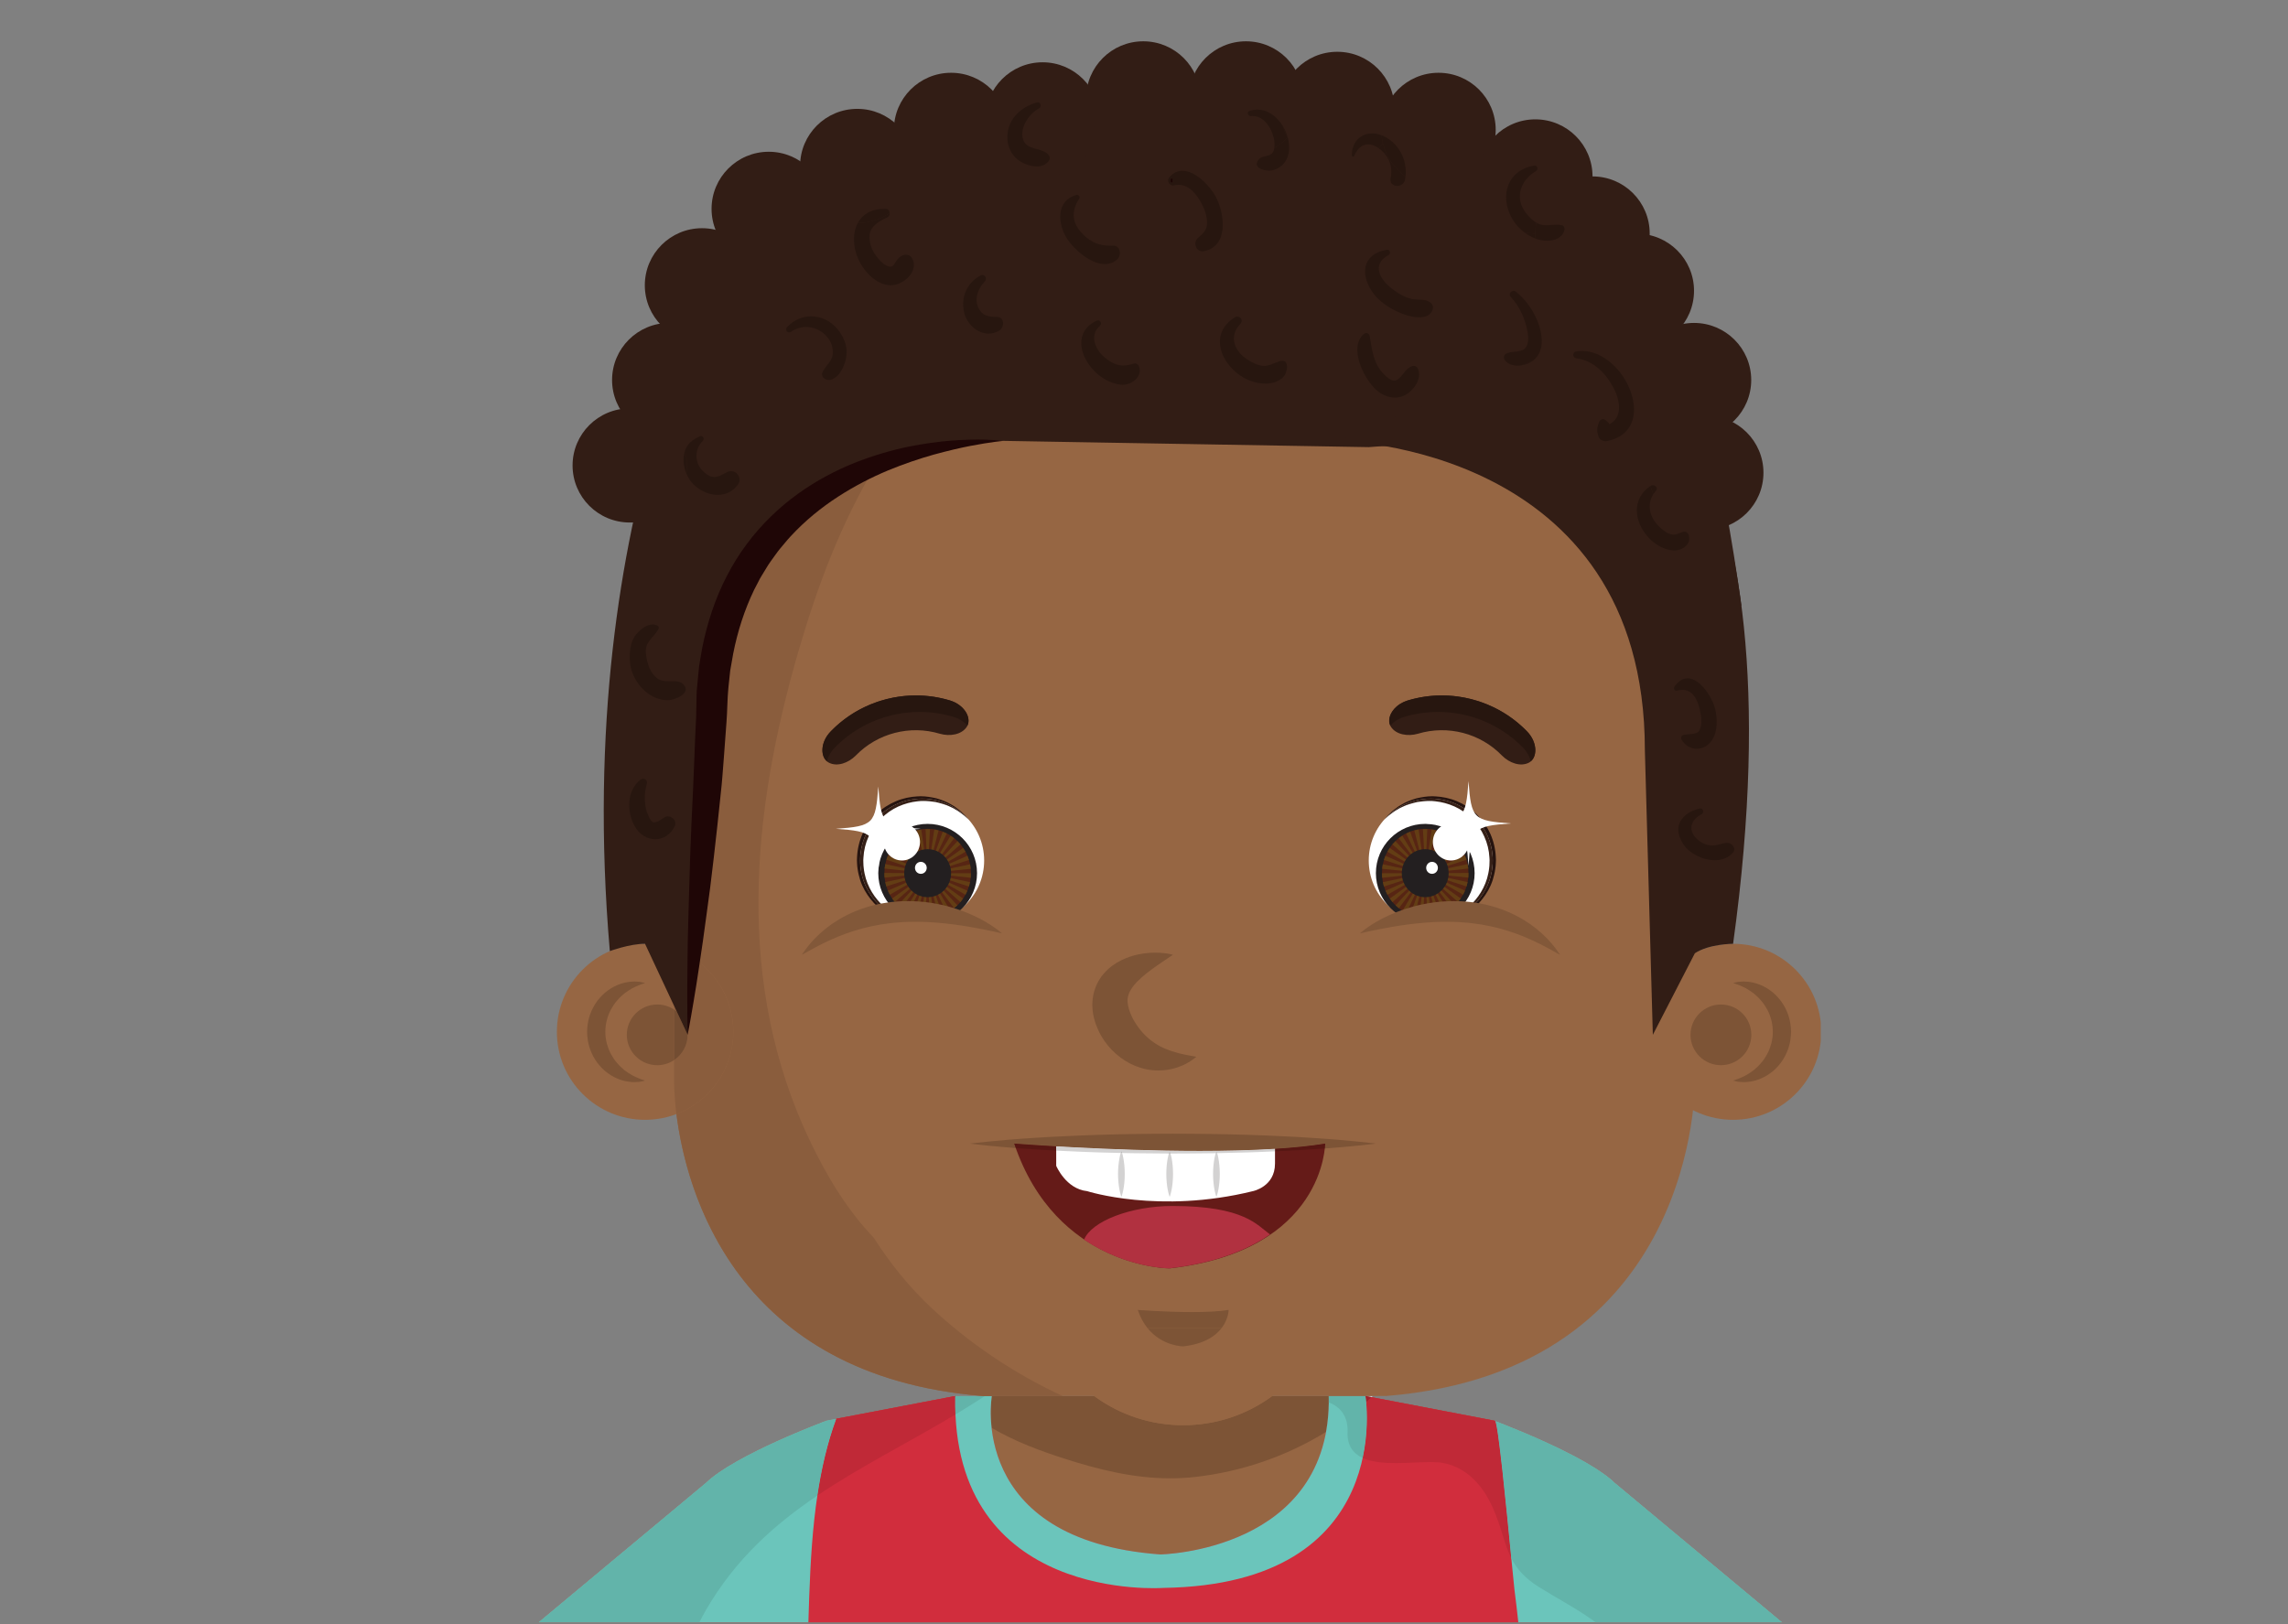 <?xml version="1.0" encoding="UTF-8"?>
<svg xmlns="http://www.w3.org/2000/svg" xmlns:xlink="http://www.w3.org/1999/xlink" width="419.25pt" height="297.75pt" viewBox="0 0 419.25 297.75" version="1.2">
<rect x="0" y="0" width="419.25" height="297.75" fill="#808080" stroke="none"/>
<defs>
<clipPath id="clip1">
  <path d="M 98.277 255.637 L 327 255.637 L 327 297.359 L 98.277 297.359 Z M 98.277 255.637 "/>
</clipPath>
<clipPath id="clip2">
  <path d="M 98.277 260.035 L 153.258 260.035 L 153.258 297.359 L 98.277 297.359 Z M 98.277 260.035 "/>
</clipPath>
<clipPath id="clip3">
  <path d="M 273.629 260.035 L 327 260.035 L 327 297.359 L 273.629 297.359 Z M 273.629 260.035 "/>
</clipPath>
<clipPath id="clip4">
  <path d="M 273.629 260.035 L 327 260.035 L 327 297.359 L 273.629 297.359 Z M 273.629 260.035 "/>
</clipPath>
<clipPath id="clip5">
  <path d="M 98.277 260.035 L 153.258 260.035 L 153.258 297.359 L 98.277 297.359 Z M 98.277 260.035 "/>
</clipPath>
<clipPath id="clip6">
  <path d="M 301 172 L 333.633 172 L 333.633 206 L 301 206 Z M 301 172 "/>
</clipPath>
</defs>
<g id="surface1">
<g clip-path="url(#clip1)" clip-rule="nonzero">
<path style=" stroke:none;fill-rule:nonzero;fill:rgb(58.82%,39.999%,26.27%);fill-opacity:1;" d="M 326.785 297.547 L 295.938 271.836 C 290.559 266.602 273.789 260.391 273.789 260.391 L 250.199 255.875 L 175.035 255.875 L 151.438 260.391 C 151.438 260.391 134.672 266.602 129.289 271.836 L 98.449 297.547 L 326.785 297.547 "/>
<path style=" stroke:none;fill-rule:nonzero;fill:rgb(81.96%,17.65%,23.92%);fill-opacity:1;" d="M 326.785 297.547 L 295.938 271.836 C 290.559 266.602 273.789 260.391 273.789 260.391 L 250.199 255.875 L 243.484 255.875 C 244.008 284.395 212.613 284.918 212.613 284.918 C 177.059 282.297 181.746 255.875 181.746 255.875 L 175.035 255.875 L 151.438 260.391 C 151.438 260.391 134.672 266.602 129.289 271.836 L 98.449 297.547 L 326.785 297.547 "/>
</g>
<path style=" stroke:none;fill-rule:nonzero;fill:rgb(82.75%,82.349%,82.349%);fill-opacity:1;" d="M 251.328 256.094 L 250.199 255.875 L 251.562 255.875 C 251.484 255.945 251.406 256.02 251.328 256.094 M 174.84 255.914 C 174.828 255.902 174.82 255.887 174.809 255.875 L 175.035 255.875 L 174.84 255.914 "/>
<path style=" stroke:none;fill-rule:nonzero;fill:rgb(49.019%,32.939%,21.179%);fill-opacity:1;" d="M 214.445 270.965 C 207.781 270.965 201.363 269.395 194.949 267.328 C 191.102 266.09 186.051 264.293 181.703 261.707 C 181.586 260.648 181.543 259.688 181.543 258.867 C 181.543 257.023 181.746 255.875 181.746 255.875 L 200.484 255.875 C 205.051 259.238 210.695 261.227 216.809 261.227 C 222.918 261.227 228.566 259.238 233.133 255.875 L 243.484 255.875 C 243.484 255.895 243.484 255.918 243.484 255.938 C 243.492 256.32 243.473 256.684 243.465 257.055 C 243.473 257.059 243.484 257.059 243.488 257.062 C 243.461 258.988 243.289 260.781 242.984 262.449 C 235.797 266.902 227.531 269.762 218.965 270.719 C 217.441 270.887 215.941 270.965 214.445 270.965 "/>
<g clip-path="url(#clip2)" clip-rule="nonzero">
<path style=" stroke:none;fill-rule:nonzero;fill:rgb(41.959%,77.249%,73.329%);fill-opacity:1;" d="M 148.121 297.547 C 148.508 284.836 148.965 271.664 153.23 260.047 L 151.438 260.391 C 151.438 260.391 134.672 266.602 129.289 271.836 L 98.449 297.547 L 148.121 297.547 "/>
</g>
<g clip-path="url(#clip3)" clip-rule="nonzero">
<path style=" stroke:none;fill-rule:nonzero;fill:rgb(41.959%,77.249%,73.329%);fill-opacity:1;" d="M 278.234 297.547 L 326.785 297.547 L 295.938 271.836 C 290.855 266.887 275.621 261.082 273.961 260.453 C 274.676 260.723 277.203 288.992 277.504 291.355 C 277.77 293.414 278.016 295.48 278.234 297.547 "/>
</g>
<path style=" stroke:none;fill-rule:nonzero;fill:rgb(41.959%,77.249%,73.329%);fill-opacity:1;" d="M 175.035 255.875 L 181.746 255.875 C 181.746 255.875 177.059 282.297 212.613 284.918 C 212.613 284.918 244.008 284.395 243.484 255.875 L 250.199 255.875 C 250.199 255.875 256.016 290.414 213.172 291.051 C 213.172 291.051 174.277 293.938 175.035 255.875 "/>
<path style=" stroke:none;fill-rule:nonzero;fill:rgb(75.29%,16.08%,21.57%);fill-opacity:1;" d="M 276.926 285.59 C 275.562 282.902 275.141 279.867 273.434 276.129 C 271.648 272.23 268.734 268.941 264.379 268.141 C 263.758 268.023 262.992 267.988 262.141 267.988 C 261.211 267.988 260.176 268.035 259.09 268.078 C 258.004 268.129 256.875 268.176 255.758 268.176 C 253.516 268.176 251.332 267.988 249.695 267.23 C 250.672 262.715 250.504 258.828 250.332 256.996 C 250.672 256.699 251.004 256.398 251.328 256.094 L 273.789 260.391 C 273.789 260.391 275.887 261.168 278.836 262.402 C 276.355 261.363 274.484 260.652 273.961 260.453 C 274.496 260.656 276.055 276.633 276.926 285.59 M 295.938 271.836 C 295.934 271.832 295.93 271.828 295.93 271.824 C 295.93 271.828 295.934 271.832 295.938 271.836 "/>
<path style=" stroke:none;fill-rule:nonzero;fill:rgb(45.099%,30.199%,19.609%);fill-opacity:1;" d="M 243.488 257.062 C 243.484 257.059 243.473 257.059 243.465 257.055 C 243.473 256.684 243.492 256.32 243.484 255.938 C 243.492 256.156 243.492 256.367 243.492 256.578 C 243.492 256.742 243.492 256.902 243.488 257.062 "/>
<path style=" stroke:none;fill-rule:nonzero;fill:rgb(62.349%,13.329%,17.249%);fill-opacity:1;" d="M 250.332 256.996 C 250.266 256.277 250.199 255.875 250.199 255.875 L 251.328 256.094 C 251.004 256.398 250.672 256.699 250.332 256.996 "/>
<g clip-path="url(#clip4)" clip-rule="nonzero">
<path style=" stroke:none;fill-rule:nonzero;fill:rgb(38.429%,70.589%,66.669%);fill-opacity:1;" d="M 326.785 297.547 L 292.629 297.547 C 289.309 295.039 285.543 293.113 282.027 290.918 C 279.332 289.227 277.891 287.496 276.926 285.59 C 276.055 276.633 274.496 260.656 273.961 260.453 C 274.484 260.652 276.355 261.363 278.836 262.402 C 284.219 264.656 292.445 268.441 295.93 271.824 C 295.93 271.828 295.934 271.832 295.938 271.836 L 326.785 297.547 "/>
</g>
<path style=" stroke:none;fill-rule:nonzero;fill:rgb(38.429%,70.589%,66.669%);fill-opacity:1;" d="M 249.695 267.23 C 247.941 266.422 246.812 264.961 246.922 262.383 C 247.039 259.566 245.5 257.793 243.488 257.062 C 243.492 256.902 243.492 256.742 243.492 256.578 C 243.492 256.367 243.492 256.156 243.484 255.938 C 243.484 255.918 243.484 255.895 243.484 255.875 L 250.199 255.875 C 250.199 255.875 250.266 256.277 250.332 256.996 C 250.504 258.828 250.672 262.715 249.695 267.23 "/>
<path style=" stroke:none;fill-rule:nonzero;fill:rgb(75.29%,16.08%,21.57%);fill-opacity:1;" d="M 149.77 274.125 C 150.5 269.277 151.578 264.543 153.23 260.047 L 151.438 260.391 L 174.84 255.914 C 174.902 255.996 174.965 256.078 175.031 256.16 C 175.012 257.227 175.031 258.262 175.074 259.262 C 166.508 264.406 157.734 268.742 149.77 274.125 "/>
<path style=" stroke:none;fill-rule:nonzero;fill:rgb(62.349%,13.329%,17.249%);fill-opacity:1;" d="M 175.031 256.16 C 174.965 256.078 174.902 255.996 174.84 255.914 L 175.035 255.875 C 175.031 255.969 175.031 256.066 175.031 256.16 "/>
<g clip-path="url(#clip5)" clip-rule="nonzero">
<path style=" stroke:none;fill-rule:nonzero;fill:rgb(38.429%,70.589%,66.669%);fill-opacity:1;" d="M 128.055 297.547 L 98.449 297.547 L 129.289 271.836 C 134.672 266.602 151.438 260.391 151.438 260.391 L 153.23 260.047 C 151.578 264.543 150.5 269.277 149.77 274.125 C 141.871 279.461 134.762 285.82 129.418 295.004 C 128.934 295.844 128.48 296.695 128.055 297.547 "/>
</g>
<path style=" stroke:none;fill-rule:nonzero;fill:rgb(38.429%,70.589%,66.669%);fill-opacity:1;" d="M 175.074 259.262 C 175.031 258.262 175.012 257.227 175.031 256.16 C 175.031 256.066 175.031 255.969 175.035 255.875 L 180.477 255.875 C 178.688 257.051 176.887 258.176 175.074 259.262 "/>
<path style=" stroke:none;fill-rule:nonzero;fill:rgb(58.82%,39.999%,26.27%);fill-opacity:1;" d="M 310.566 198.422 L 310.566 153.484 C 317.559 66.098 233.578 54.41 217.047 55.223 C 200.516 54.41 112.891 66.098 123.527 153.484 L 123.527 198.422 C 123.527 198.422 122.887 251.25 180.078 255.875 L 254.016 255.875 C 311.207 251.25 310.566 198.422 310.566 198.422 "/>
<g clip-path="url(#clip6)" clip-rule="nonzero">
<path style=" stroke:none;fill-rule:nonzero;fill:rgb(58.82%,39.999%,26.27%);fill-opacity:1;" d="M 333.727 189.129 C 333.727 198.039 326.492 205.254 317.57 205.254 C 308.645 205.254 301.402 198.039 301.402 189.129 C 301.402 180.211 308.645 172.992 317.57 172.992 C 326.492 172.992 333.727 180.211 333.727 189.129 "/>
</g>
<path style=" stroke:none;fill-rule:nonzero;fill:rgb(49.019%,32.939%,21.179%);fill-opacity:1;" d="M 319.547 198.348 C 319.277 198.348 319.035 198.328 318.816 198.305 C 318.418 198.297 318.098 198.18 317.895 198.145 C 317.684 198.094 317.57 198.066 317.57 198.066 C 317.57 198.066 317.684 198.027 317.883 197.953 C 318.082 197.883 318.379 197.805 318.727 197.645 C 319.09 197.516 319.496 197.309 319.949 197.078 C 320.395 196.828 320.859 196.516 321.336 196.164 C 321.797 195.781 322.27 195.352 322.68 194.848 C 323.129 194.367 323.492 193.789 323.824 193.188 C 324.164 192.582 324.387 191.914 324.586 191.238 C 324.664 190.895 324.738 190.535 324.77 190.238 C 324.836 190.023 324.828 189.371 324.848 189.125 C 324.844 187.688 324.488 186.277 323.832 185.055 C 323.492 184.461 323.133 183.875 322.688 183.391 C 322.27 182.887 321.805 182.461 321.344 182.078 C 320.859 181.73 320.395 181.41 319.949 181.164 C 319.492 180.938 319.09 180.73 318.742 180.598 C 318.395 180.441 318.078 180.367 317.883 180.289 C 317.684 180.223 317.57 180.18 317.57 180.18 C 317.57 180.18 317.684 180.156 317.895 180.102 C 318.105 180.07 318.391 179.949 318.809 179.941 C 319.023 179.918 319.262 179.902 319.527 179.902 C 319.77 179.902 320.035 179.918 320.316 179.949 C 320.891 180.012 321.551 180.141 322.242 180.398 C 322.926 180.664 323.672 181.004 324.355 181.527 C 325.07 182.02 325.727 182.688 326.309 183.445 C 326.895 184.215 327.352 185.113 327.691 186.074 C 328.02 187.043 328.164 188.086 328.199 189.125 C 328.156 189.75 328.168 189.98 328.062 190.625 C 327.996 191.203 327.832 191.688 327.691 192.172 C 327.355 193.141 326.895 194.035 326.312 194.805 C 325.727 195.566 325.078 196.23 324.363 196.723 C 323.672 197.246 322.926 197.59 322.242 197.855 C 321.555 198.113 320.891 198.238 320.316 198.297 C 320.039 198.332 319.785 198.348 319.547 198.348 "/>
<path style=" stroke:none;fill-rule:nonzero;fill:rgb(49.019%,32.939%,21.179%);fill-opacity:1;" d="M 315.336 195.242 C 312.266 195.242 309.766 192.75 309.766 189.676 C 309.766 186.609 312.266 184.117 315.336 184.117 C 318.414 184.117 320.91 186.609 320.91 189.676 C 320.91 192.75 318.414 195.242 315.336 195.242 "/>
<path style=" stroke:none;fill-rule:nonzero;fill:rgb(58.82%,39.999%,26.27%);fill-opacity:1;" d="M 102.043 189.129 C 102.043 198.039 109.281 205.254 118.195 205.254 C 127.129 205.254 134.367 198.039 134.367 189.129 C 134.367 180.211 127.129 172.992 118.195 172.992 C 109.281 172.992 102.043 180.211 102.043 189.129 "/>
<path style=" stroke:none;fill-rule:nonzero;fill:rgb(49.019%,32.939%,21.179%);fill-opacity:1;" d="M 116.227 198.348 C 115.988 198.348 115.73 198.332 115.461 198.297 C 114.879 198.238 114.219 198.113 113.523 197.855 C 112.844 197.59 112.094 197.246 111.406 196.723 C 110.695 196.23 110.047 195.566 109.457 194.805 C 108.875 194.035 108.414 193.141 108.078 192.172 C 107.938 191.688 107.777 191.203 107.707 190.625 C 107.598 189.98 107.617 189.75 107.574 189.125 C 107.605 188.086 107.746 187.043 108.078 186.074 C 108.418 185.113 108.879 184.215 109.461 183.445 C 110.047 182.688 110.699 182.02 111.41 181.527 C 112.098 181.004 112.848 180.664 113.523 180.398 C 114.219 180.141 114.879 180.012 115.461 179.949 C 115.734 179.918 116 179.902 116.242 179.902 C 116.504 179.902 116.746 179.918 116.961 179.941 C 117.371 179.949 117.664 180.07 117.875 180.102 C 118.09 180.156 118.195 180.18 118.195 180.18 C 118.195 180.18 118.094 180.223 117.887 180.289 C 117.695 180.367 117.371 180.441 117.027 180.598 C 116.68 180.73 116.277 180.938 115.82 181.164 C 115.375 181.41 114.91 181.73 114.426 182.078 C 113.965 182.461 113.5 182.887 113.082 183.391 C 112.637 183.875 112.273 184.461 111.938 185.055 C 111.285 186.277 110.926 187.688 110.922 189.125 C 110.941 189.371 110.938 190.023 111 190.238 C 111.031 190.535 111.109 190.895 111.184 191.238 C 111.383 191.914 111.605 192.582 111.941 193.188 C 112.277 193.789 112.641 194.367 113.086 194.848 C 113.504 195.352 113.977 195.781 114.43 196.164 C 114.914 196.516 115.375 196.828 115.82 197.078 C 116.273 197.309 116.68 197.516 117.039 197.645 C 117.391 197.805 117.684 197.883 117.887 197.953 C 118.094 198.027 118.195 198.066 118.195 198.066 C 118.195 198.066 118.09 198.094 117.883 198.145 C 117.672 198.18 117.355 198.297 116.949 198.305 C 116.734 198.328 116.492 198.348 116.227 198.348 "/>
<path style=" stroke:none;fill-rule:nonzero;fill:rgb(49.019%,32.939%,21.179%);fill-opacity:1;" d="M 120.434 195.242 C 117.359 195.242 114.855 192.75 114.855 189.676 C 114.855 186.609 117.359 184.117 120.434 184.117 C 121.578 184.117 122.641 184.461 123.527 185.055 L 123.527 194.305 C 122.641 194.898 121.578 195.242 120.434 195.242 "/>
<path style=" stroke:none;fill-rule:nonzero;fill:rgb(58.82%,39.999%,26.27%);fill-opacity:1;" d="M 191.039 243.438 C 194.969 253.832 205.023 261.227 216.809 261.227 C 228.594 261.227 238.645 253.832 242.574 243.438 L 191.039 243.438 "/>
<path style=" stroke:none;fill-rule:nonzero;fill:rgb(54.12%,36.469%,23.92%);fill-opacity:1;" d="M 194.723 255.875 L 180.078 255.875 C 134.605 252.199 125.691 218.047 123.949 204.207 C 130.039 201.895 134.367 196.016 134.367 189.129 C 134.367 183.52 131.504 178.582 127.156 175.691 C 128.449 159.789 130.367 135.512 130.367 131.488 C 130.367 103.395 146.086 90.867 160.477 85.285 C 154.137 95.848 149.828 107.27 146.352 119.215 C 137.645 149.094 134.707 180.418 148.445 209.184 C 151.602 215.781 155.316 221.863 160.082 226.836 C 163.098 231.562 166.625 235.953 170.785 239.832 C 177.414 246.008 185.715 251.758 194.723 255.875 "/>
<path style=" stroke:none;fill-rule:nonzero;fill:rgb(54.12%,36.469%,23.92%);fill-opacity:1;" d="M 123.949 204.207 C 123.504 200.641 123.527 198.422 123.527 198.422 L 123.527 194.305 C 125.023 193.305 126.004 191.602 126.004 189.676 C 126.004 189.676 126.5 183.766 127.156 175.691 C 131.504 178.582 134.367 183.52 134.367 189.129 C 134.367 196.016 130.039 201.895 123.949 204.207 M 124.012 185.418 C 123.859 185.289 123.695 185.168 123.527 185.055 L 123.527 184.383 L 124.012 185.418 "/>
<path style=" stroke:none;fill-rule:nonzero;fill:rgb(45.099%,30.199%,19.609%);fill-opacity:1;" d="M 123.527 194.305 L 123.527 185.055 C 123.695 185.168 123.859 185.289 124.012 185.418 L 126.004 189.676 C 126.004 191.602 125.023 193.305 123.527 194.305 "/>
<path style=" stroke:none;fill-rule:nonzero;fill:rgb(49.019%,32.939%,21.179%);fill-opacity:1;" d="M 212.27 196.211 C 211.496 196.211 210.668 196.133 209.812 195.941 C 208.605 195.656 207.344 195.164 206.18 194.43 C 205.016 193.691 203.922 192.754 203.012 191.641 C 202.555 191.086 202.141 190.492 201.762 189.836 C 201.664 189.672 201.57 189.496 201.48 189.312 L 201.246 188.82 C 201.094 188.492 200.953 188.141 200.824 187.789 C 200.309 186.367 200.004 184.691 200.238 182.961 C 200.461 181.234 201.242 179.59 202.266 178.445 C 203.27 177.277 204.426 176.523 205.508 175.984 C 206.594 175.449 207.641 175.137 208.598 174.934 C 209.766 174.695 210.809 174.617 211.699 174.617 C 212.27 174.617 212.777 174.648 213.211 174.691 C 213.758 174.738 214.195 174.84 214.484 174.891 C 214.773 174.953 214.93 175.004 214.93 175.004 C 214.93 175.004 214.414 175.348 213.516 175.953 C 212.637 176.547 211.406 177.363 210.125 178.375 C 209.488 178.879 208.848 179.438 208.281 180.027 C 207.719 180.625 207.25 181.266 206.969 181.859 C 206.695 182.469 206.586 182.98 206.613 183.543 C 206.629 184.098 206.773 184.762 207.055 185.52 L 207.293 186.098 L 207.426 186.395 L 207.551 186.645 C 207.73 187 207.953 187.375 208.188 187.727 C 208.66 188.441 209.188 189.105 209.762 189.68 C 210.336 190.266 210.953 190.77 211.613 191.203 C 212.27 191.645 212.969 192 213.676 192.285 C 214.379 192.578 215.082 192.812 215.746 192.977 C 216.074 193.082 216.391 193.141 216.688 193.211 C 216.992 193.289 217.27 193.336 217.527 193.387 C 218.043 193.488 218.469 193.574 218.758 193.617 C 219.051 193.668 219.211 193.707 219.211 193.707 C 219.211 193.707 219.09 193.812 218.852 193.992 C 218.609 194.168 218.262 194.453 217.77 194.723 C 217.285 195.016 216.668 195.32 215.91 195.586 C 215.156 195.863 214.254 196.07 213.219 196.172 C 212.918 196.195 212.598 196.211 212.27 196.211 "/>
<path style=" stroke:none;fill-rule:nonzero;fill:rgb(39.609%,10.59%,9.409%);fill-opacity:1;" d="M 185.844 209.613 C 185.844 209.613 224.465 212.621 242.816 209.613 C 242.816 209.613 242.816 229.246 214.328 232.484 C 214.328 232.484 193.539 232.484 185.844 209.613 "/>
<path style=" stroke:none;fill-rule:nonzero;fill:rgb(69.409%,19.22%,25.099%);fill-opacity:1;" d="M 214.84 221.047 C 207.203 221.047 199.98 223.84 198.641 227.227 C 206.449 232.473 214.242 232.484 214.242 232.484 C 222.641 231.527 228.551 229.141 232.727 226.258 C 230.332 224.574 228.07 221.047 214.84 221.047 "/>
<path style=" stroke:none;fill-rule:nonzero;fill:rgb(49.019%,32.939%,21.179%);fill-opacity:1;" d="M 223.836 243.438 L 210.277 243.438 C 209.574 242.57 208.949 241.48 208.488 240.098 C 208.488 240.098 213.5 240.492 218.434 240.492 C 220.898 240.492 223.344 240.395 225.133 240.098 C 225.133 240.098 225.133 241.758 223.836 243.438 "/>
<path style=" stroke:none;fill-rule:nonzero;fill:rgb(49.019%,32.939%,21.179%);fill-opacity:1;" d="M 216.809 246.781 C 216.809 246.781 212.98 246.781 210.277 243.438 L 223.836 243.438 C 222.723 244.887 220.656 246.344 216.809 246.781 "/>
<path style=" stroke:none;fill-rule:nonzero;fill:rgb(100%,100%,100%);fill-opacity:1;" d="M 229.582 218.328 C 229.582 218.328 233.629 217.527 233.629 213.281 L 233.629 210.578 C 220.367 211.402 203.273 210.68 193.539 210.121 L 193.539 213.684 C 193.539 213.684 195.305 217.926 199.207 218.328 C 199.207 218.328 212.367 222.574 229.582 218.328 "/>
<path style=" stroke:none;fill-rule:nonzero;fill:rgb(49.019%,32.939%,21.179%);fill-opacity:1;" d="M 219.871 210.953 C 211.539 210.953 203.141 210.625 196.773 210.297 C 190.242 209.957 185.844 209.613 185.844 209.613 C 185.938 209.891 186.031 210.164 186.129 210.434 C 184.062 210.277 182.309 210.113 180.941 209.977 C 178.906 209.773 177.746 209.613 177.746 209.613 C 177.746 209.613 178.906 209.457 180.941 209.258 C 182.977 209.055 185.879 208.789 189.367 208.574 C 191.109 208.465 193 208.34 194.992 208.266 C 196.992 208.176 199.098 208.066 201.277 208.008 C 203.453 207.941 205.707 207.883 207.992 207.855 C 210.281 207.816 212.605 207.809 214.93 207.797 C 217.254 207.809 219.578 207.812 221.867 207.852 C 224.156 207.879 226.406 207.938 228.586 208.004 C 230.766 208.062 232.867 208.168 234.867 208.258 C 236.863 208.336 238.75 208.457 240.496 208.574 C 243.98 208.785 246.887 209.051 248.922 209.254 C 250.953 209.457 252.117 209.613 252.117 209.613 C 252.117 209.613 250.953 209.773 248.922 209.977 C 247.34 210.137 245.242 210.332 242.754 210.512 C 242.816 209.938 242.816 209.613 242.816 209.613 C 240.125 210.055 237.004 210.367 233.629 210.578 C 229.32 210.844 224.605 210.953 219.871 210.953 "/>
<path style=" stroke:none;fill-rule:nonzero;fill:rgb(34.119%,9.019%,7.449%);fill-opacity:1;" d="M 233.629 211.031 L 233.629 210.578 C 237.004 210.367 240.125 210.055 242.816 209.613 C 242.816 209.613 242.816 209.938 242.754 210.512 C 242.031 210.562 241.277 210.613 240.496 210.66 C 238.75 210.777 236.863 210.895 234.867 210.973 C 234.461 210.992 234.047 211.012 233.629 211.031 M 193.539 210.906 C 192.078 210.832 190.68 210.742 189.367 210.656 C 188.223 210.586 187.137 210.512 186.129 210.434 C 186.031 210.164 185.938 209.891 185.844 209.613 C 185.844 209.613 190.242 209.957 196.773 210.297 C 195.629 210.238 194.543 210.18 193.539 210.121 L 193.539 210.906 "/>
<path style=" stroke:none;fill-rule:nonzero;fill:rgb(82.75%,82.349%,82.349%);fill-opacity:1;" d="M 214.93 211.434 C 214.781 211.434 214.637 211.434 214.488 211.434 C 214.402 211.125 214.328 210.941 214.328 210.941 C 214.328 210.941 214.258 211.125 214.172 211.434 C 212.102 211.422 210.035 211.414 207.992 211.379 C 207.195 211.367 206.402 211.355 205.617 211.336 C 205.543 211.086 205.484 210.941 205.484 210.941 C 205.484 210.941 205.43 211.086 205.355 211.332 C 203.973 211.305 202.613 211.266 201.277 211.227 C 199.098 211.168 196.992 211.059 194.992 210.969 C 194.504 210.953 194.016 210.93 193.539 210.906 L 193.539 210.121 C 194.543 210.18 195.629 210.238 196.773 210.297 C 203.141 210.625 211.539 210.953 219.871 210.953 C 224.605 210.953 229.32 210.844 233.629 210.578 L 233.629 211.031 C 232.004 211.105 230.316 211.184 228.586 211.23 C 226.777 211.285 224.922 211.332 223.035 211.363 C 222.957 211.098 222.898 210.941 222.898 210.941 C 222.898 210.941 222.836 211.102 222.758 211.371 C 222.461 211.371 222.164 211.379 221.867 211.379 C 219.578 211.422 217.254 211.422 214.93 211.434 "/>
<path style=" stroke:none;fill-rule:nonzero;fill:rgb(82.75%,82.349%,82.349%);fill-opacity:1;" d="M 214.328 219.395 C 214.328 219.395 214.125 218.863 213.977 218.074 C 213.82 217.281 213.711 216.223 213.715 215.168 C 213.711 214.109 213.824 213.055 213.98 212.262 C 214.039 211.934 214.109 211.648 214.172 211.434 C 214.277 211.434 214.383 211.434 214.488 211.434 C 214.551 211.652 214.621 211.938 214.684 212.262 C 214.836 213.055 214.949 214.109 214.945 215.168 C 214.949 216.223 214.836 217.281 214.684 218.074 C 214.535 218.863 214.328 219.395 214.328 219.395 "/>
<path style=" stroke:none;fill-rule:nonzero;fill:rgb(69.019%,68.239%,68.629%);fill-opacity:1;" d="M 214.488 211.434 C 214.383 211.434 214.277 211.434 214.172 211.434 C 214.258 211.125 214.328 210.941 214.328 210.941 C 214.328 210.941 214.402 211.125 214.488 211.434 "/>
<path style=" stroke:none;fill-rule:nonzero;fill:rgb(82.75%,82.349%,82.349%);fill-opacity:1;" d="M 205.484 219.395 C 205.484 219.395 205.277 218.863 205.133 218.074 C 204.977 217.281 204.867 216.223 204.867 215.168 C 204.867 214.109 204.98 213.055 205.137 212.262 C 205.203 211.883 205.285 211.562 205.355 211.332 C 205.441 211.336 205.527 211.336 205.617 211.336 C 205.684 211.566 205.766 211.883 205.836 212.262 C 205.992 213.055 206.102 214.109 206.098 215.168 C 206.105 216.223 205.996 217.281 205.836 218.074 C 205.691 218.863 205.484 219.395 205.484 219.395 "/>
<path style=" stroke:none;fill-rule:nonzero;fill:rgb(69.019%,68.239%,68.629%);fill-opacity:1;" d="M 205.617 211.336 C 205.527 211.336 205.441 211.336 205.355 211.332 C 205.43 211.086 205.484 210.941 205.484 210.941 C 205.484 210.941 205.543 211.086 205.617 211.336 "/>
<path style=" stroke:none;fill-rule:nonzero;fill:rgb(82.75%,82.349%,82.349%);fill-opacity:1;" d="M 222.898 219.395 C 222.898 219.395 222.691 218.863 222.543 218.074 C 222.391 217.281 222.277 216.223 222.281 215.168 C 222.281 214.109 222.391 213.055 222.543 212.262 C 222.613 211.902 222.691 211.594 222.758 211.371 C 222.852 211.367 222.941 211.367 223.035 211.363 C 223.102 211.594 223.184 211.898 223.25 212.262 C 223.402 213.055 223.516 214.109 223.512 215.168 C 223.516 216.223 223.402 217.281 223.25 218.074 C 223.102 218.863 222.898 219.395 222.898 219.395 "/>
<path style=" stroke:none;fill-rule:nonzero;fill:rgb(69.019%,68.239%,68.629%);fill-opacity:1;" d="M 222.758 211.371 C 222.836 211.102 222.898 210.941 222.898 210.941 C 222.898 210.941 222.957 211.098 223.035 211.363 C 222.941 211.367 222.852 211.367 222.758 211.371 "/>
<path style=" stroke:none;fill-rule:nonzero;fill:rgb(19.609%,11.369%,8.24%);fill-opacity:1;" d="M 134.367 44.844 C 134.367 44.844 104.566 91.5 111.746 174.332 C 111.746 174.332 115.336 172.992 118.195 172.992 L 126.004 189.676 C 126.004 189.676 130.367 137.551 130.367 131.488 C 130.367 79.68 183.828 80.809 183.828 80.809 L 250.809 81.957 C 285.023 78.883 319.102 111.09 319.102 111.09 C 311.824 58.309 301.129 47.574 301.129 47.574 C 301.129 47.574 224.125 -16.484 134.367 44.723 L 134.367 44.844 "/>
<path style=" stroke:none;fill-rule:nonzero;fill:rgb(12.16%,2.35%,2.35%);fill-opacity:1;" d="M 126.004 189.676 C 126.004 189.676 125.992 189.121 125.973 188.082 C 125.969 187.043 125.926 185.52 125.938 183.582 C 125.941 181.645 125.926 179.289 125.973 176.594 C 126.004 173.902 126.039 170.859 126.152 167.547 C 126.25 164.234 126.355 160.648 126.469 156.855 C 126.609 153.066 126.773 149.07 126.984 144.938 C 127.188 140.809 127.297 136.648 127.512 132.371 L 127.555 131.574 L 127.574 130.664 L 127.609 129.027 C 127.645 127.914 127.605 126.875 127.758 125.676 C 127.871 124.508 127.988 123.34 128.098 122.168 C 128.27 121.016 128.48 119.883 128.676 118.738 C 129.59 114.188 131.043 109.688 133.188 105.578 C 135.293 101.461 138.086 97.762 141.23 94.699 C 144.371 91.621 147.863 89.184 151.352 87.293 C 154.836 85.398 158.332 84.074 161.602 83.102 C 164.863 82.113 167.93 81.539 170.645 81.164 C 173.363 80.777 175.742 80.648 177.699 80.59 C 179.656 80.523 181.191 80.609 182.23 80.668 C 183.273 80.734 183.828 80.809 183.828 80.809 C 183.828 80.809 183.273 80.863 182.242 81 C 181.215 81.125 179.711 81.379 177.824 81.73 C 175.93 82.094 173.66 82.629 171.098 83.328 C 168.535 84.051 165.699 84.996 162.715 86.227 C 159.73 87.477 156.625 89.059 153.57 91.035 C 150.52 93.008 147.547 95.414 144.902 98.273 C 144.234 98.977 143.645 99.762 142.992 100.5 C 142.363 101.258 141.816 102.09 141.223 102.887 C 140.641 103.691 140.164 104.582 139.625 105.426 C 139.344 105.844 139.121 106.301 138.895 106.75 L 138.191 108.102 C 136.426 111.762 135.145 115.738 134.344 119.84 C 134.168 120.867 133.965 121.902 133.801 122.93 C 133.695 123.953 133.586 124.977 133.477 125.996 C 133.27 128.02 133.277 130.418 133.117 132.402 C 132.969 134.605 132.805 136.797 132.633 138.953 C 132.461 141.109 132.32 143.262 132.086 145.305 C 131.668 149.43 131.227 153.41 130.793 157.188 C 130.566 159.074 130.344 160.906 130.133 162.68 C 129.895 164.457 129.664 166.168 129.441 167.809 C 129.02 171.098 128.566 174.105 128.168 176.773 C 127.785 179.441 127.395 181.762 127.078 183.676 C 126.77 185.586 126.477 187.086 126.301 188.113 C 126.109 189.133 126.004 189.676 126.004 189.676 "/>
<path style=" stroke:none;fill-rule:nonzero;fill:rgb(19.609%,11.369%,8.24%);fill-opacity:1;" d="M 177.168 133.203 C 176.207 134.68 174.039 135.016 172.211 134.488 C 166.746 132.844 160.773 134.395 156.805 138.492 C 155.465 139.84 153.41 140.602 151.852 139.777 C 150.293 138.965 150.211 136.125 152.223 134.059 C 157.84 128.254 166.305 126.055 174.051 128.383 C 176.816 129.215 178.129 131.734 177.168 133.203 "/>
<path style=" stroke:none;fill-rule:nonzero;fill:rgb(43.919%,29.41%,18.819%);fill-opacity:1;" d="M 151.625 134.777 C 151.797 134.531 151.996 134.293 152.223 134.059 C 151.996 134.293 151.797 134.531 151.625 134.777 M 152.223 134.059 C 152.234 134.047 152.246 134.031 152.262 134.016 C 152.246 134.031 152.234 134.047 152.223 134.059 M 152.301 133.98 C 156.426 129.758 162.066 127.469 167.82 127.469 C 162.066 127.469 156.426 129.758 152.301 133.98 M 174.051 128.383 C 174.031 128.375 174.008 128.371 173.988 128.363 C 174.008 128.371 174.031 128.375 174.051 128.383 M 173.965 128.359 C 173.953 128.352 173.941 128.352 173.93 128.348 C 173.941 128.352 173.953 128.352 173.965 128.359 "/>
<path style=" stroke:none;fill-rule:nonzero;fill:rgb(15.289%,8.629%,5.879%);fill-opacity:1;" d="M 151.523 139.527 C 150.457 138.625 150.371 136.555 151.625 134.777 C 151.797 134.531 151.996 134.293 152.223 134.059 C 152.234 134.047 152.246 134.031 152.262 134.016 C 152.273 134.008 152.289 133.992 152.301 133.98 C 156.426 129.758 162.066 127.469 167.82 127.469 C 167.82 127.469 167.824 127.469 167.824 127.469 C 169.867 127.469 171.922 127.758 173.93 128.348 C 173.941 128.352 173.953 128.352 173.965 128.359 C 173.973 128.359 173.98 128.363 173.988 128.363 C 174.008 128.371 174.031 128.375 174.051 128.383 C 176.695 129.18 177.984 131.5 177.258 132.984 C 176.672 132.312 175.82 131.734 174.746 131.41 C 172.699 130.793 170.602 130.492 168.516 130.492 C 162.723 130.492 157.051 132.812 152.914 137.082 C 152.18 137.844 151.73 138.703 151.523 139.527 "/>
<path style=" stroke:none;fill-rule:nonzero;fill:rgb(19.609%,11.369%,8.24%);fill-opacity:1;" d="M 254.863 133.203 C 255.82 134.68 257.988 135.016 259.816 134.488 C 265.281 132.844 271.258 134.395 275.223 138.492 C 276.559 139.84 278.617 140.602 280.18 139.777 C 281.734 138.965 281.82 136.125 279.809 134.059 C 274.188 128.254 265.719 126.055 257.977 128.383 C 255.215 129.215 253.898 131.734 254.863 133.203 "/>
<path style=" stroke:none;fill-rule:nonzero;fill:rgb(43.919%,29.41%,18.819%);fill-opacity:1;" d="M 279.809 134.059 C 279.793 134.047 279.781 134.031 279.77 134.016 C 279.781 134.031 279.793 134.047 279.809 134.059 M 279.719 133.965 C 275.59 129.754 269.953 127.469 264.203 127.469 C 269.953 127.469 275.59 129.754 279.719 133.965 M 256.637 128.977 C 256.637 128.977 256.641 128.973 256.641 128.973 C 256.641 128.973 256.637 128.977 256.637 128.977 M 256.645 128.973 C 257.004 128.754 257.406 128.566 257.848 128.426 C 257.406 128.566 257.008 128.754 256.645 128.973 M 257.848 128.426 C 257.852 128.422 257.855 128.418 257.859 128.418 C 257.855 128.418 257.852 128.422 257.848 128.426 M 257.863 128.418 C 257.867 128.418 257.871 128.418 257.875 128.414 C 257.871 128.418 257.867 128.418 257.863 128.418 M 257.879 128.414 C 257.883 128.41 257.887 128.41 257.895 128.406 C 257.887 128.41 257.883 128.41 257.879 128.414 M 257.895 128.406 C 257.898 128.406 257.902 128.406 257.906 128.406 C 257.902 128.406 257.898 128.406 257.895 128.406 M 257.91 128.402 C 257.914 128.402 257.918 128.402 257.922 128.398 C 257.918 128.402 257.914 128.402 257.91 128.402 M 257.926 128.398 C 257.93 128.395 257.934 128.395 257.938 128.395 C 257.934 128.395 257.93 128.395 257.926 128.398 M 257.945 128.395 C 257.945 128.395 257.949 128.391 257.957 128.387 C 257.949 128.391 257.945 128.395 257.945 128.395 M 257.957 128.387 C 257.965 128.387 257.969 128.383 257.977 128.383 C 257.969 128.383 257.965 128.387 257.957 128.387 M 257.977 128.383 C 257.992 128.379 258.012 128.375 258.027 128.367 C 258.012 128.375 257.992 128.379 257.977 128.383 M 258.059 128.359 C 258.07 128.352 258.082 128.352 258.098 128.348 C 258.082 128.352 258.07 128.352 258.059 128.359 "/>
<path style=" stroke:none;fill-rule:nonzero;fill:rgb(15.289%,8.629%,5.879%);fill-opacity:1;" d="M 280.504 139.527 C 280.297 138.703 279.852 137.844 279.113 137.082 C 274.98 132.812 269.309 130.492 263.512 130.492 C 261.43 130.492 259.328 130.793 257.281 131.41 C 256.207 131.734 255.359 132.312 254.77 132.984 C 254.176 131.777 254.922 130.023 256.637 128.977 C 256.637 128.977 256.641 128.973 256.641 128.973 C 256.645 128.973 256.645 128.973 256.645 128.973 C 257.008 128.754 257.406 128.566 257.848 128.426 C 257.852 128.422 257.855 128.418 257.859 128.418 C 257.859 128.418 257.859 128.418 257.863 128.418 C 257.867 128.418 257.871 128.418 257.875 128.414 C 257.875 128.414 257.879 128.414 257.879 128.414 C 257.883 128.41 257.887 128.41 257.895 128.406 C 257.898 128.406 257.902 128.406 257.906 128.406 C 257.906 128.406 257.91 128.406 257.91 128.402 C 257.914 128.402 257.918 128.402 257.922 128.398 C 257.926 128.398 257.926 128.398 257.926 128.398 C 257.93 128.395 257.934 128.395 257.938 128.395 C 257.938 128.395 257.941 128.395 257.945 128.395 C 257.945 128.395 257.949 128.391 257.957 128.387 C 257.965 128.387 257.969 128.383 257.977 128.383 C 257.992 128.379 258.012 128.375 258.027 128.367 C 258.039 128.363 258.047 128.363 258.059 128.359 C 258.07 128.352 258.082 128.352 258.098 128.348 C 260.102 127.758 262.16 127.469 264.199 127.469 C 264.199 127.469 264.203 127.469 264.203 127.469 C 269.953 127.469 275.59 129.754 279.719 133.965 C 279.734 133.984 279.75 134 279.77 134.016 C 279.781 134.031 279.793 134.047 279.809 134.059 C 281.66 135.961 281.719 138.504 280.504 139.527 "/>
<path style=" stroke:none;fill-rule:nonzero;fill:rgb(100%,100%,100%);fill-opacity:1;" d="M 273.535 157.723 C 273.535 163.992 268.453 169.074 262.172 169.074 C 255.898 169.074 250.809 163.992 250.809 157.723 C 250.809 151.461 255.898 146.379 262.172 146.379 C 268.453 146.379 273.535 151.461 273.535 157.723 "/>
<path style=" stroke:none;fill-rule:nonzero;fill:rgb(14.51%,7.449%,5.879%);fill-opacity:1;" d="M 263.297 169.086 C 263.055 169.086 262.852 169.082 262.68 169.078 C 262.348 169.074 262.172 169.074 262.172 169.074 C 268.453 169.074 273.535 163.992 273.535 157.723 C 273.535 151.461 268.453 146.379 262.172 146.379 C 258.781 146.379 255.742 147.859 253.656 150.207 C 253.652 150.215 253.648 150.219 253.648 150.219 C 253.648 150.219 253.766 150.082 253.98 149.832 C 254.094 149.703 254.227 149.551 254.383 149.367 C 254.551 149.191 254.762 149.008 254.992 148.793 C 255.219 148.574 255.496 148.363 255.805 148.141 C 255.957 148.031 256.117 147.914 256.281 147.793 C 256.461 147.691 256.645 147.582 256.832 147.469 C 257.582 147.004 258.516 146.629 259.566 146.324 C 260.441 146.129 261.422 145.945 262.441 145.945 C 262.648 145.945 262.863 145.957 263.078 145.973 C 264.34 146.043 265.691 146.312 266.965 146.855 C 268.246 147.391 269.484 148.176 270.531 149.203 C 271.582 150.227 272.461 151.457 273.078 152.812 C 273.688 154.172 274.027 155.648 274.094 157.109 L 274.117 157.656 C 274.117 157.895 274.102 158.02 274.094 158.207 C 274.066 158.555 274.07 158.883 273.992 159.254 C 273.898 159.992 273.711 160.672 273.512 161.332 C 273.078 162.66 272.387 163.828 271.602 164.816 C 270.816 165.805 269.93 166.625 269.004 167.211 C 268.562 167.531 268.086 167.766 267.648 168 C 267.188 168.184 266.77 168.402 266.34 168.516 C 265.922 168.648 265.531 168.773 265.152 168.84 C 264.781 168.914 264.445 168.992 264.129 169.012 C 263.816 169.043 263.539 169.074 263.297 169.086 "/>
<path style=" stroke:none;fill-rule:nonzero;fill:rgb(21.179%,12.549%,9.019%);fill-opacity:1;" d="M 262.172 169.074 C 262.172 169.074 262.348 169.051 262.68 169.012 C 262.844 168.992 263.043 168.969 263.281 168.945 C 263.52 168.895 263.789 168.84 264.09 168.777 C 264.391 168.73 264.715 168.625 265.066 168.516 C 265.422 168.422 265.789 168.262 266.18 168.094 C 266.953 167.758 267.777 167.273 268.594 166.648 C 269.426 166.031 270.191 165.215 270.879 164.273 C 271.555 163.324 272.125 162.223 272.488 161.012 C 272.656 160.402 272.801 159.77 272.867 159.148 C 272.926 158.852 272.918 158.488 272.934 158.148 C 272.938 157.992 272.957 157.77 272.949 157.66 L 272.918 157.168 C 272.852 155.852 272.531 154.531 271.969 153.312 C 271.43 152.09 270.652 150.969 269.711 150.039 C 268.773 149.109 267.691 148.344 266.535 147.828 C 265.371 147.309 264.191 147 263.031 146.875 C 262.656 146.824 262.289 146.809 261.934 146.809 C 261.16 146.809 260.422 146.898 259.723 147 C 258.723 147.23 257.797 147.492 257.039 147.867 C 256.848 147.957 256.66 148.043 256.48 148.129 C 256.309 148.23 256.148 148.328 255.988 148.422 C 255.668 148.605 255.379 148.781 255.145 148.977 C 254.898 149.16 254.68 149.324 254.488 149.469 C 254.309 149.629 254.152 149.766 254.031 149.875 C 253.82 150.066 253.691 150.18 253.656 150.207 C 255.742 147.859 258.781 146.379 262.172 146.379 C 268.453 146.379 273.535 151.461 273.535 157.723 C 273.535 163.992 268.453 169.074 262.172 169.074 "/>
<path style=" stroke:none;fill-rule:nonzero;fill:rgb(13.73%,12.16%,12.549%);fill-opacity:1;" d="M 270.207 160.043 C 270.207 165.027 266.164 169.074 261.16 169.074 C 256.168 169.074 252.117 165.027 252.117 160.043 C 252.117 155.059 256.168 151.012 261.16 151.012 C 266.164 151.012 270.207 155.059 270.207 160.043 "/>
<path style=" stroke:none;fill-rule:nonzero;fill:rgb(34.119%,14.51%,7.449%);fill-opacity:1;" d="M 269.082 160.043 C 269.082 164.527 265.535 168.176 261.16 168.176 C 256.781 168.176 253.234 164.527 253.234 160.043 C 253.234 155.551 256.781 151.914 261.16 151.914 C 265.535 151.914 269.082 155.551 269.082 160.043 "/>
<path style=" stroke:none;fill-rule:nonzero;fill:rgb(38.82%,23.92%,7.84%);fill-opacity:1;" d="M 269.059 160.859 L 261.285 160.059 L 269.082 160.004 L 269.082 160.043 C 269.082 160.316 269.082 160.594 269.059 160.859 Z M 268.09 163.988 L 261.234 160.059 L 261.199 160.047 L 261.211 160.059 L 261.199 160.047 L 261.199 160.059 L 261.199 160.043 L 261.191 160.047 L 261.191 160.059 L 261.191 160.047 L 261.191 160.059 L 261.191 160.043 L 261.191 160.047 L 261.18 160.043 L 261.191 160.043 L 261.18 160.043 L 261.18 160.059 L 261.18 160.043 L 261.168 160.043 L 261.18 160.043 L 261.18 160.031 L 261.168 160.031 L 261.18 160.031 L 261.18 160.035 L 261.18 160.027 L 261.18 160.031 L 261.18 160.027 L 262.324 152.047 C 262.602 152.078 262.852 152.133 263.109 152.199 L 261.18 160.027 L 261.18 160.031 L 263.879 152.438 C 264.133 152.539 264.375 152.641 264.617 152.77 L 261.191 160.031 L 265.32 153.16 C 265.555 153.301 265.773 153.453 265.977 153.617 L 261.191 160.031 L 261.199 160.035 L 266.598 154.148 C 266.789 154.336 266.969 154.531 267.148 154.734 L 261.199 160.031 L 261.215 160.031 L 267.648 155.379 C 267.797 155.605 267.938 155.836 268.078 156.066 L 261.262 160.016 L 268.43 156.805 C 268.543 157.066 268.633 157.316 268.723 157.582 L 261.27 160.027 L 268.922 158.379 C 268.977 158.645 269.023 158.922 269.051 159.199 L 261.215 160.035 L 261.211 160.043 L 261.215 160.043 L 261.262 160.059 L 261.234 160.059 L 261.27 160.059 L 268.922 161.68 C 268.875 161.945 268.805 162.215 268.73 162.477 L 261.262 160.07 L 268.453 163.258 C 268.336 163.496 268.215 163.75 268.09 163.988 Z M 267.168 165.336 L 261.211 160.059 L 261.215 160.059 L 267.66 164.684 C 267.508 164.914 267.344 165.133 267.168 165.336 Z M 266.004 166.461 L 261.191 160.059 L 261.199 160.059 L 266.625 165.926 C 266.426 166.109 266.219 166.293 266.004 166.461 Z M 263.152 167.879 L 261.18 160.059 L 261.18 160.07 L 261.18 160.059 L 261.18 160.062 L 261.18 160.059 L 261.191 160.059 L 265.344 166.918 C 265.125 167.07 264.895 167.199 264.652 167.316 L 261.191 160.059 L 261.18 160.059 L 263.914 167.637 C 263.656 167.73 263.402 167.812 263.152 167.879 Z M 261.566 168.129 L 261.168 160.031 L 260.738 151.965 C 260.996 151.953 261.27 151.953 261.535 151.965 L 261.168 160.043 L 261.168 160.059 L 262.367 168.047 C 262.098 168.082 261.836 168.109 261.566 168.129 Z M 260.77 168.129 C 260.512 168.109 260.238 168.082 259.984 168.047 L 261.145 160.062 L 261.145 160.059 L 261.141 160.059 L 261.145 160.07 L 261.141 160.059 L 259.195 167.887 C 258.938 167.82 258.672 167.734 258.418 167.648 L 261.141 160.059 L 257.691 167.328 C 257.453 167.199 257.215 167.074 256.984 166.926 L 261.137 160.059 L 261.133 160.059 L 256.328 166.465 C 256.125 166.297 255.914 166.125 255.719 165.938 L 261.133 160.059 L 261.117 160.059 L 255.156 165.348 C 254.988 165.137 254.832 164.918 254.672 164.699 L 261.102 160.059 L 254.234 164.004 C 254.109 163.762 253.984 163.52 253.879 163.27 L 261.039 160.074 L 253.602 162.492 C 253.52 162.23 253.441 161.961 253.395 161.695 L 261.102 160.059 L 253.27 160.883 C 253.238 160.605 253.234 160.336 253.234 160.059 L 261.102 160.043 L 253.27 159.246 C 253.289 158.973 253.332 158.695 253.379 158.426 L 261.039 160.027 L 253.594 157.629 C 253.656 157.371 253.766 157.109 253.867 156.855 L 261.078 160.031 L 254.227 156.117 C 254.359 155.871 254.504 155.645 254.652 155.418 L 261.117 160.035 L 261.133 160.043 L 255.145 154.77 C 255.316 154.566 255.508 154.367 255.695 154.18 L 261.133 160.043 L 261.137 160.031 L 256.309 153.645 C 256.516 153.484 256.734 153.32 256.957 153.18 L 261.137 160.031 L 261.141 160.031 L 257.66 152.777 C 257.895 152.664 258.145 152.555 258.398 152.465 L 261.141 160.031 L 261.145 160.027 L 259.16 152.215 C 259.422 152.152 259.688 152.082 259.945 152.047 L 261.145 160.027 L 261.16 160.027 L 261.145 160.027 L 261.16 160.031 L 261.16 160.035 L 261.16 160.031 L 261.16 160.043 L 261.16 160.031 L 261.16 160.059 L 260.77 168.129 "/>
<path style=" stroke:none;fill-rule:nonzero;fill:rgb(13.73%,12.16%,12.549%);fill-opacity:1;" d="M 265.453 160.043 C 265.453 162.469 263.527 164.445 261.16 164.445 C 258.785 164.445 256.863 162.469 256.863 160.043 C 256.863 157.605 258.785 155.648 261.16 155.648 C 263.527 155.648 265.453 157.605 265.453 160.043 "/>
<path style=" stroke:none;fill-rule:nonzero;fill:rgb(100%,100%,100%);fill-opacity:1;" d="M 269.188 154.336 C 269.188 156.199 267.711 157.719 265.859 157.719 C 264.043 157.719 262.559 156.199 262.559 154.336 C 262.559 152.453 264.043 150.934 265.859 150.934 C 267.711 150.934 269.188 152.453 269.188 154.336 "/>
<path style=" stroke:none;fill-rule:nonzero;fill:rgb(100%,100%,100%);fill-opacity:1;" d="M 263.477 159.074 C 263.477 159.68 263.004 160.168 262.406 160.168 C 261.805 160.168 261.332 159.68 261.332 159.074 C 261.332 158.473 261.805 157.969 262.406 157.969 C 263.004 157.969 263.477 158.473 263.477 159.074 "/>
<path style=" stroke:none;fill-rule:nonzero;fill:rgb(58.82%,39.999%,26.27%);fill-opacity:1;" d="M 249.184 171.086 C 249.184 171.086 269.891 159.809 285.867 175.004 "/>
<path style=" stroke:none;fill-rule:nonzero;fill:rgb(50.98%,34.509%,22.35%);fill-opacity:1;" d="M 249.184 171.086 C 249.184 171.086 249.648 170.648 250.559 170.012 C 251.469 169.375 252.82 168.531 254.562 167.746 C 255.43 167.348 256.398 166.977 257.441 166.621 C 258.488 166.289 259.609 165.961 260.801 165.734 C 263.164 165.242 265.781 165.051 268.391 165.234 C 269.695 165.332 270.996 165.531 272.258 165.809 C 273.512 166.105 274.727 166.484 275.871 166.945 C 277.008 167.402 278.066 167.941 279.027 168.508 C 279.5 168.809 279.965 169.09 280.398 169.383 C 280.812 169.699 281.215 170.004 281.602 170.297 C 282.344 170.914 282.996 171.508 283.535 172.07 C 284.062 172.648 284.523 173.141 284.852 173.586 C 285.527 174.477 285.867 175.004 285.867 175.004 C 285.867 175.004 285.289 174.715 284.352 174.172 C 283.895 173.887 283.285 173.621 282.641 173.262 C 282.324 173.078 281.961 172.918 281.586 172.742 C 281.211 172.574 280.84 172.355 280.422 172.191 C 280.012 172.016 279.59 171.832 279.148 171.645 C 278.703 171.473 278.242 171.301 277.773 171.117 C 276.824 170.777 275.82 170.457 274.773 170.176 C 274.254 170.027 273.711 169.93 273.176 169.793 C 272.633 169.672 272.074 169.59 271.52 169.469 C 270.398 169.305 269.262 169.137 268.109 169.07 C 267.531 169.02 266.957 168.984 266.379 168.977 C 265.805 168.957 265.23 168.957 264.656 168.957 C 264.078 168.969 263.512 168.984 262.949 169 C 262.387 169.039 261.828 169.055 261.277 169.105 C 259.078 169.273 257.008 169.562 255.223 169.867 C 253.434 170.168 251.934 170.484 250.867 170.707 C 249.797 170.949 249.184 171.086 249.184 171.086 "/>
<path style=" stroke:none;fill-rule:nonzero;fill:rgb(100%,100%,100%);fill-opacity:1;" d="M 276.855 150.93 C 269.977 151.426 269.578 151.82 269.09 158.688 C 268.594 151.82 268.195 151.426 261.316 150.93 C 268.195 150.441 268.594 150.039 269.09 143.176 C 269.578 150.039 269.977 150.441 276.855 150.93 "/>
<path style=" stroke:none;fill-rule:nonzero;fill:rgb(100%,100%,100%);fill-opacity:1;" d="M 157.602 157.723 C 157.602 163.992 162.691 169.074 168.965 169.074 C 175.246 169.074 180.336 163.992 180.336 157.723 C 180.336 151.461 175.246 146.379 168.965 146.379 C 162.691 146.379 157.602 151.461 157.602 157.723 "/>
<path style=" stroke:none;fill-rule:nonzero;fill:rgb(14.51%,7.449%,5.879%);fill-opacity:1;" d="M 167.84 169.086 C 167.598 169.074 167.32 169.043 167.008 169.012 C 166.695 168.992 166.355 168.914 165.984 168.836 C 165.609 168.773 165.219 168.645 164.797 168.516 C 164.371 168.398 163.953 168.18 163.488 167.996 C 163.055 167.762 162.578 167.531 162.137 167.211 C 161.211 166.621 160.324 165.805 159.535 164.816 C 158.75 163.828 158.059 162.656 157.625 161.332 C 157.426 160.668 157.242 159.988 157.145 159.254 C 157.066 158.879 157.07 158.555 157.043 158.207 C 157.035 158.02 157.02 157.895 157.023 157.656 L 157.043 157.109 C 157.109 155.648 157.453 154.172 158.059 152.812 C 158.68 151.457 159.559 150.227 160.609 149.203 C 161.656 148.18 162.895 147.391 164.176 146.855 C 165.449 146.312 166.801 146.043 168.062 145.973 C 168.277 145.957 168.488 145.945 168.699 145.945 C 169.719 145.945 170.695 146.129 171.574 146.324 C 172.625 146.629 173.559 147.004 174.309 147.469 C 174.496 147.582 174.68 147.691 174.859 147.793 C 175.023 147.914 175.184 148.031 175.336 148.141 C 175.645 148.363 175.922 148.57 176.148 148.793 C 176.379 149.008 176.59 149.191 176.758 149.367 C 176.914 149.551 177.047 149.703 177.156 149.832 C 177.297 149.996 177.398 150.109 177.449 150.172 C 175.367 147.844 172.336 146.379 168.965 146.379 C 162.691 146.379 157.602 151.461 157.602 157.723 C 157.602 163.992 162.691 169.074 168.965 169.074 C 168.965 169.074 168.789 169.074 168.457 169.078 C 168.289 169.082 168.082 169.086 167.84 169.086 "/>
<path style=" stroke:none;fill-rule:nonzero;fill:rgb(21.179%,12.549%,9.019%);fill-opacity:1;" d="M 168.965 169.074 C 162.691 169.074 157.602 163.992 157.602 157.723 C 157.602 151.461 162.691 146.379 168.965 146.379 C 172.336 146.379 175.367 147.844 177.449 150.172 C 177.477 150.199 177.488 150.219 177.488 150.219 C 177.488 150.219 177.359 150.098 177.109 149.875 C 176.984 149.766 176.832 149.629 176.652 149.469 C 176.461 149.324 176.242 149.16 175.996 148.977 C 175.762 148.781 175.473 148.605 175.152 148.422 C 174.992 148.328 174.828 148.227 174.656 148.129 C 174.48 148.043 174.293 147.957 174.102 147.867 C 173.34 147.492 172.418 147.23 171.418 147 C 170.719 146.898 169.98 146.809 169.207 146.809 C 168.848 146.809 168.484 146.824 168.109 146.875 C 166.949 147 165.77 147.309 164.609 147.828 C 163.449 148.348 162.367 149.113 161.43 150.039 C 160.488 150.969 159.707 152.09 159.168 153.312 C 158.609 154.527 158.289 155.852 158.219 157.168 L 158.188 157.66 C 158.184 157.77 158.199 157.992 158.203 158.148 C 158.223 158.484 158.211 158.848 158.273 159.148 C 158.336 159.77 158.48 160.398 158.648 161.008 C 159.012 162.223 159.582 163.324 160.258 164.27 C 160.945 165.211 161.715 166.031 162.539 166.645 C 163.359 167.273 164.184 167.758 164.961 168.09 C 165.352 168.258 165.715 168.422 166.07 168.512 C 166.422 168.621 166.746 168.73 167.047 168.777 C 167.348 168.84 167.617 168.895 167.855 168.945 C 168.09 168.969 168.297 168.992 168.457 169.012 C 168.789 169.051 168.965 169.074 168.965 169.074 "/>
<path style=" stroke:none;fill-rule:nonzero;fill:rgb(13.73%,12.16%,12.549%);fill-opacity:1;" d="M 160.934 160.043 C 160.934 165.027 164.977 169.074 169.98 169.074 C 174.969 169.074 179.031 165.027 179.031 160.043 C 179.031 155.059 174.969 151.012 169.98 151.012 C 164.977 151.012 160.934 155.059 160.934 160.043 "/>
<path style=" stroke:none;fill-rule:nonzero;fill:rgb(34.119%,14.51%,7.449%);fill-opacity:1;" d="M 162.055 160.043 C 162.055 164.527 165.602 168.176 169.984 168.176 C 174.359 168.176 177.91 164.527 177.91 160.043 C 177.91 155.551 174.359 151.914 169.984 151.914 C 165.602 151.914 162.055 155.551 162.055 160.043 "/>
<path style=" stroke:none;fill-rule:nonzero;fill:rgb(38.82%,23.92%,7.84%);fill-opacity:1;" d="M 162.055 160.043 L 162.055 160.004 L 169.855 160.059 L 162.082 160.859 C 162.055 160.594 162.055 160.316 162.055 160.043 Z M 162.691 163.258 L 169.879 160.07 L 162.41 162.477 C 162.332 162.215 162.262 161.945 162.219 161.68 L 169.871 160.059 L 169.902 160.059 L 169.879 160.059 L 169.926 160.043 L 169.93 160.043 L 169.926 160.035 L 162.086 159.199 C 162.117 158.922 162.164 158.645 162.219 158.379 L 169.871 160.027 L 162.422 157.582 C 162.508 157.316 162.598 157.066 162.711 156.805 L 169.879 160.016 L 163.066 156.066 C 163.203 155.836 163.344 155.605 163.492 155.379 L 169.926 160.031 L 169.938 160.031 L 163.996 154.734 C 164.168 154.531 164.348 154.336 164.547 154.148 L 169.938 160.035 L 169.945 160.035 L 169.949 160.031 L 165.16 153.617 C 165.363 153.453 165.586 153.301 165.824 153.16 L 169.949 160.031 L 166.523 152.77 C 166.766 152.641 167.012 152.539 167.266 152.438 L 169.961 160.031 L 169.965 160.027 L 168.031 152.199 C 168.289 152.133 168.543 152.078 168.816 152.047 L 169.965 160.027 L 169.965 160.031 L 169.965 160.027 L 169.965 160.035 L 169.965 160.031 L 169.977 160.031 L 169.965 160.031 L 169.965 160.043 L 169.977 160.043 L 169.965 160.043 L 169.965 160.059 L 169.965 160.043 L 169.949 160.043 L 169.961 160.043 L 169.949 160.047 L 169.949 160.043 L 169.949 160.059 L 169.949 160.047 L 169.949 160.059 L 169.949 160.047 L 169.945 160.043 L 169.945 160.047 L 169.938 160.059 L 169.938 160.047 L 169.93 160.059 L 169.938 160.047 L 169.902 160.059 L 163.055 163.988 C 162.93 163.75 162.809 163.496 162.691 163.258 Z M 163.477 164.684 L 169.926 160.059 L 169.93 160.059 L 163.973 165.336 C 163.797 165.133 163.633 164.914 163.477 164.684 Z M 164.52 165.926 L 169.945 160.059 L 169.949 160.059 L 165.133 166.461 C 164.922 166.293 164.719 166.109 164.52 165.926 Z M 167.23 167.637 L 169.961 160.059 L 169.949 160.059 L 166.492 167.316 C 166.25 167.199 166.016 167.07 165.797 166.918 L 169.949 160.059 L 169.965 160.059 L 169.965 160.062 L 169.965 160.059 L 169.965 160.07 L 169.965 160.059 L 167.992 167.879 C 167.738 167.812 167.484 167.73 167.23 167.637 Z M 168.777 168.047 L 169.977 160.059 L 169.977 160.043 L 169.602 151.965 C 169.871 151.953 170.145 151.953 170.402 151.965 L 169.977 160.031 L 169.578 168.129 C 169.305 168.109 169.039 168.082 168.777 168.047 Z M 169.984 160.059 L 169.984 160.031 L 169.984 160.043 L 169.984 160.031 L 169.984 160.035 L 169.984 160.031 L 169.996 160.027 L 169.984 160.027 L 169.996 160.027 L 171.195 152.047 C 171.457 152.082 171.719 152.152 171.98 152.215 L 169.996 160.027 L 170 160.031 L 172.746 152.465 C 172.996 152.555 173.242 152.664 173.48 152.777 L 170 160.031 L 170.004 160.031 L 174.18 153.18 C 174.406 153.32 174.625 153.484 174.828 153.645 L 170.004 160.031 L 170.008 160.043 L 175.445 154.18 C 175.637 154.367 175.82 154.566 175.996 154.77 L 170.008 160.043 L 170.031 160.035 L 176.488 155.418 C 176.637 155.645 176.781 155.871 176.914 156.117 L 170.059 160.031 L 177.273 156.855 C 177.379 157.109 177.484 157.371 177.547 157.629 L 170.105 160.027 L 177.758 158.426 C 177.809 158.695 177.848 158.973 177.879 159.246 L 170.043 160.043 L 177.91 160.059 C 177.91 160.336 177.906 160.605 177.879 160.883 L 170.043 160.059 L 177.742 161.695 C 177.695 161.961 177.621 162.23 177.543 162.492 L 170.105 160.074 L 177.262 163.27 C 177.152 163.52 177.031 163.762 176.906 164.004 L 170.043 160.059 L 176.465 164.699 C 176.305 164.918 176.152 165.137 175.98 165.348 L 170.02 160.059 L 170.008 160.059 L 175.422 165.938 C 175.227 166.125 175.012 166.297 174.816 166.465 L 170.008 160.059 L 170.004 160.059 L 174.156 166.926 C 173.93 167.074 173.688 167.199 173.453 167.328 L 170 160.059 L 172.723 167.648 C 172.469 167.734 172.203 167.82 171.949 167.887 L 170 160.059 L 169.996 160.07 L 170 160.059 L 169.996 160.059 L 169.996 160.062 L 171.156 168.047 C 170.902 168.082 170.629 168.109 170.367 168.129 L 169.984 160.059 "/>
<path style=" stroke:none;fill-rule:nonzero;fill:rgb(13.73%,12.16%,12.549%);fill-opacity:1;" d="M 165.684 160.043 C 165.684 162.469 167.617 164.445 169.984 164.445 C 172.355 164.445 174.277 162.469 174.277 160.043 C 174.277 157.605 172.355 155.648 169.984 155.648 C 167.617 155.648 165.684 157.605 165.684 160.043 "/>
<path style=" stroke:none;fill-rule:nonzero;fill:rgb(100%,100%,100%);fill-opacity:1;" d="M 161.949 154.336 C 161.949 156.199 163.426 157.719 165.285 157.719 C 167.098 157.719 168.578 156.199 168.578 154.336 C 168.578 152.453 167.098 150.934 165.285 150.934 C 163.426 150.934 161.949 152.453 161.949 154.336 "/>
<path style=" stroke:none;fill-rule:nonzero;fill:rgb(100%,100%,100%);fill-opacity:1;" d="M 167.66 159.074 C 167.66 159.68 168.133 160.168 168.734 160.168 C 169.336 160.168 169.812 159.68 169.812 159.074 C 169.812 158.473 169.336 157.969 168.734 157.969 C 168.133 157.969 167.66 158.473 167.66 159.074 "/>
<path style=" stroke:none;fill-rule:nonzero;fill:rgb(58.82%,39.999%,26.27%);fill-opacity:1;" d="M 183.605 171.086 C 183.605 171.086 162.906 159.809 146.922 175.004 "/>
<path style=" stroke:none;fill-rule:nonzero;fill:rgb(50.98%,34.509%,22.35%);fill-opacity:1;" d="M 183.605 171.086 C 183.605 171.086 182.996 170.949 181.926 170.707 C 180.859 170.484 179.355 170.168 177.566 169.867 C 175.781 169.562 173.711 169.27 171.512 169.105 C 170.961 169.055 170.402 169.039 169.844 169 C 169.277 168.984 168.711 168.969 168.133 168.957 C 167.562 168.957 166.984 168.957 166.41 168.977 C 165.836 168.984 165.258 169.02 164.684 169.07 C 163.531 169.137 162.391 169.305 161.27 169.469 C 160.719 169.59 160.16 169.672 159.617 169.793 C 159.082 169.93 158.535 170.027 158.016 170.18 C 156.969 170.457 155.965 170.781 155.02 171.117 C 154.547 171.301 154.09 171.473 153.641 171.645 C 153.203 171.832 152.777 172.016 152.367 172.191 C 151.949 172.355 151.582 172.574 151.203 172.742 C 150.832 172.918 150.469 173.078 150.148 173.262 C 149.508 173.621 148.895 173.887 148.438 174.172 C 147.504 174.715 146.922 175.004 146.922 175.004 C 146.922 175.004 147.266 174.477 147.938 173.586 C 148.27 173.141 148.727 172.648 149.254 172.07 C 149.793 171.508 150.449 170.914 151.191 170.297 C 151.578 170.004 151.977 169.699 152.395 169.383 C 152.828 169.09 153.293 168.809 153.762 168.508 C 154.727 167.941 155.781 167.402 156.926 166.945 C 158.062 166.484 159.277 166.105 160.535 165.809 C 161.797 165.531 163.094 165.332 164.402 165.234 C 167.012 165.051 169.629 165.242 171.992 165.734 C 173.18 165.961 174.301 166.289 175.348 166.621 C 176.391 166.977 177.359 167.348 178.227 167.746 C 179.969 168.531 181.324 169.375 182.23 170.012 C 183.145 170.648 183.605 171.086 183.605 171.086 "/>
<path style=" stroke:none;fill-rule:nonzero;fill:rgb(100%,100%,100%);fill-opacity:1;" d="M 168.703 151.914 C 161.824 152.402 161.422 152.797 160.941 159.672 C 160.441 152.797 160.051 152.402 153.168 151.914 C 160.051 151.418 160.441 151.02 160.941 144.156 C 161.422 151.02 161.824 151.418 168.703 151.914 "/>
<path style=" stroke:none;fill-rule:nonzero;fill:rgb(19.609%,11.369%,8.24%);fill-opacity:1;" d="M 294.5 60.551 C 294.5 60.551 330.816 77.102 317.57 172.992 C 317.57 172.992 313.199 172.992 310.566 174.723 L 302.863 189.676 L 301.402 137.484 C 301.402 81.398 245.043 80.809 245.043 80.809 L 294.5 60.551 "/>
<path style=" stroke:none;fill-rule:nonzero;fill:rgb(19.609%,11.369%,8.24%);fill-opacity:1;" d="M 151.344 38.281 C 151.344 44.059 146.652 48.738 140.863 48.738 C 135.078 48.738 130.387 44.059 130.387 38.281 C 130.387 32.504 135.078 27.816 140.863 27.816 C 146.652 27.816 151.344 32.504 151.344 38.281 "/>
<path style=" stroke:none;fill-rule:nonzero;fill:rgb(19.609%,11.369%,8.24%);fill-opacity:1;" d="M 139.113 52.289 C 139.113 58.066 134.422 62.75 128.637 62.75 C 122.848 62.75 118.156 58.066 118.156 52.289 C 118.156 46.512 122.848 41.828 128.637 41.828 C 134.422 41.828 139.113 46.512 139.113 52.289 "/>
<path style=" stroke:none;fill-rule:nonzero;fill:rgb(19.609%,11.369%,8.24%);fill-opacity:1;" d="M 133.117 69.652 C 133.117 75.434 128.422 80.109 122.637 80.109 C 116.852 80.109 112.156 75.434 112.156 69.652 C 112.156 63.879 116.852 59.191 122.637 59.191 C 128.422 59.191 133.117 63.879 133.117 69.652 "/>
<path style=" stroke:none;fill-rule:nonzero;fill:rgb(19.609%,11.369%,8.24%);fill-opacity:1;" d="M 125.875 85.316 C 125.875 91.094 121.184 95.773 115.395 95.773 C 109.609 95.773 104.918 91.094 104.918 85.316 C 104.918 79.539 109.609 74.855 115.395 74.855 C 121.184 74.855 125.875 79.539 125.875 85.316 "/>
<path style=" stroke:none;fill-rule:nonzero;fill:rgb(19.609%,11.369%,8.24%);fill-opacity:1;" d="M 310.41 53.297 C 310.41 59.074 305.723 63.754 299.934 63.754 C 294.145 63.754 289.449 59.074 289.449 53.297 C 289.449 47.52 294.145 42.836 299.934 42.836 C 305.723 42.836 310.41 47.52 310.41 53.297 "/>
<path style=" stroke:none;fill-rule:nonzero;fill:rgb(19.609%,11.369%,8.24%);fill-opacity:1;" d="M 320.891 69.652 C 320.891 75.434 316.199 80.109 310.41 80.109 C 304.625 80.109 299.934 75.434 299.934 69.652 C 299.934 63.879 304.625 59.191 310.41 59.191 C 316.199 59.191 320.891 63.879 320.891 69.652 "/>
<path style=" stroke:none;fill-rule:nonzero;fill:rgb(19.609%,11.369%,8.24%);fill-opacity:1;" d="M 323.133 86.648 C 323.133 92.426 318.441 97.105 312.652 97.105 C 306.863 97.105 302.172 92.426 302.172 86.648 C 302.172 80.871 306.863 76.188 312.652 76.188 C 318.441 76.188 323.133 80.871 323.133 86.648 "/>
<path style=" stroke:none;fill-rule:nonzero;fill:rgb(19.609%,11.369%,8.24%);fill-opacity:1;" d="M 167.57 30.414 C 167.57 36.191 162.879 40.875 157.09 40.875 C 151.301 40.875 146.609 36.191 146.609 30.414 C 146.609 24.637 151.301 19.953 157.09 19.953 C 162.879 19.953 167.57 24.637 167.57 30.414 "/>
<path style=" stroke:none;fill-rule:nonzero;fill:rgb(19.609%,11.369%,8.24%);fill-opacity:1;" d="M 184.758 23.801 C 184.758 29.582 180.066 34.262 174.277 34.262 C 168.488 34.262 163.797 29.582 163.797 23.801 C 163.797 18.023 168.488 13.34 174.277 13.34 C 180.066 13.34 184.758 18.023 184.758 23.801 "/>
<path style=" stroke:none;fill-rule:nonzero;fill:rgb(19.609%,11.369%,8.24%);fill-opacity:1;" d="M 201.52 21.879 C 201.52 27.656 196.828 32.336 191.039 32.336 C 185.254 32.336 180.562 27.656 180.562 21.879 C 180.562 16.102 185.254 11.418 191.039 11.418 C 196.828 11.418 201.52 16.102 201.52 21.879 "/>
<path style=" stroke:none;fill-rule:nonzero;fill:rgb(19.609%,11.369%,8.24%);fill-opacity:1;" d="M 219.969 18.031 C 219.969 23.809 215.277 28.492 209.488 28.492 C 203.703 28.492 199.012 23.809 199.012 18.031 C 199.012 12.25 203.703 7.57 209.488 7.57 C 215.277 7.57 219.969 12.25 219.969 18.031 "/>
<path style=" stroke:none;fill-rule:nonzero;fill:rgb(19.609%,11.369%,8.24%);fill-opacity:1;" d="M 238.789 18.031 C 238.789 23.809 234.098 28.492 228.309 28.492 C 222.523 28.492 217.832 23.809 217.832 18.031 C 217.832 12.25 222.523 7.57 228.309 7.57 C 234.098 7.57 238.789 12.25 238.789 18.031 "/>
<path style=" stroke:none;fill-rule:nonzero;fill:rgb(19.609%,11.369%,8.24%);fill-opacity:1;" d="M 255.523 19.953 C 255.523 25.73 250.832 30.414 245.043 30.414 C 239.25 30.414 234.559 25.73 234.559 19.953 C 234.559 14.176 239.25 9.492 245.043 9.492 C 250.832 9.492 255.523 14.176 255.523 19.953 "/>
<path style=" stroke:none;fill-rule:nonzero;fill:rgb(19.609%,11.369%,8.24%);fill-opacity:1;" d="M 274.07 23.801 C 274.07 29.582 269.383 34.262 263.594 34.262 C 257.805 34.262 253.113 29.582 253.113 23.801 C 253.113 18.023 257.805 13.34 263.594 13.34 C 269.383 13.34 274.07 18.023 274.07 23.801 "/>
<path style=" stroke:none;fill-rule:nonzero;fill:rgb(19.609%,11.369%,8.24%);fill-opacity:1;" d="M 291.812 32.336 C 291.812 38.117 287.121 42.797 281.332 42.797 C 275.547 42.797 270.855 38.117 270.855 32.336 C 270.855 26.562 275.547 21.875 281.332 21.875 C 287.121 21.875 291.812 26.562 291.812 32.336 "/>
<path style=" stroke:none;fill-rule:nonzero;fill:rgb(19.609%,11.369%,8.24%);fill-opacity:1;" d="M 302.289 42.797 C 302.289 48.578 297.598 53.258 291.812 53.258 C 286.023 53.258 281.332 48.578 281.332 42.797 C 281.332 37.02 286.023 32.336 291.812 32.336 C 297.598 32.336 302.289 37.02 302.289 42.797 "/>
<path style=" stroke:none;fill-rule:nonzero;fill:rgb(12.16%,2.35%,2.35%);fill-opacity:1;" d="M 214.84 33.312 C 214.848 33.156 214.898 32.844 214.758 32.73 L 214.629 32.738 C 214.5 32.84 214.551 33.145 214.555 33.289 C 214.562 33.465 214.836 33.504 214.84 33.312 "/>
<path style=" stroke:none;fill-rule:nonzero;fill:rgb(15.289%,8.629%,5.879%);fill-opacity:1;" d="M 163.242 52.289 C 163.18 52.289 163.121 52.285 163.059 52.285 C 160.91 52.152 159.133 50.543 158.008 48.824 C 156.363 46.32 155.988 43.098 157.184 40.875 C 159.352 40.855 161.367 40.18 163.027 39.035 C 163.051 39.359 162.906 39.703 162.574 39.852 C 161.258 40.449 159.5 41.414 159.348 43.039 C 159.223 44.332 159.676 45.711 160.441 46.766 C 161.102 47.68 162.145 48.859 163.199 48.875 C 163.285 48.875 163.535 48.859 163.781 48.52 C 164.371 47.703 164.652 46.984 165.73 46.711 C 165.805 46.691 165.887 46.684 165.973 46.684 C 166.367 46.684 166.824 46.871 167.027 47.176 C 168.578 49.531 165.633 52.289 163.242 52.289 "/>
<path style=" stroke:none;fill-rule:nonzero;fill:rgb(15.289%,8.629%,5.879%);fill-opacity:1;" d="M 157.184 40.875 C 158.016 39.336 159.602 38.277 162.055 38.277 C 162.133 38.277 162.215 38.277 162.297 38.281 C 162.746 38.293 163 38.652 163.027 39.035 C 161.367 40.18 159.352 40.855 157.184 40.875 "/>
<path style=" stroke:none;fill-rule:nonzero;fill:rgb(15.289%,8.629%,5.879%);fill-opacity:1;" d="M 151.91 69.652 C 151.141 69.652 150.324 69.02 150.738 68.16 C 151.324 66.961 152.527 66.227 152.602 64.77 C 152.656 63.742 152.324 62.672 151.664 61.867 C 150.633 60.613 149.203 59.93 147.73 59.93 C 146.785 59.93 145.824 60.211 144.949 60.805 C 144.828 60.887 144.703 60.922 144.594 60.922 C 144.148 60.922 143.84 60.371 144.23 59.953 C 145.469 58.629 147.055 57.98 148.648 57.98 C 150.414 57.98 152.184 58.781 153.469 60.336 C 154.539 61.633 155.281 63.293 155.113 65.008 C 154.957 66.68 154.031 69 152.309 69.59 C 152.184 69.633 152.047 69.652 151.91 69.652 "/>
<path style=" stroke:none;fill-rule:nonzero;fill:rgb(15.289%,8.629%,5.879%);fill-opacity:1;" d="M 131.523 90.707 C 129.473 90.707 127.328 89.5 126.246 87.727 C 126.066 87.43 125.906 87.117 125.773 86.801 C 125.84 86.312 125.875 85.82 125.875 85.316 C 125.875 84.375 125.754 83.465 125.52 82.598 C 125.961 81.281 126.906 80.598 128.227 79.973 C 128.305 79.938 128.383 79.922 128.453 79.922 C 128.875 79.922 129.137 80.492 128.777 80.824 C 127.262 82.254 127.262 84.703 128.645 86.184 C 129.16 86.742 129.906 87.348 130.703 87.418 C 130.773 87.426 130.844 87.426 130.914 87.426 C 131.832 87.426 132.48 86.887 133.309 86.5 C 133.527 86.398 133.742 86.355 133.957 86.355 C 135.102 86.355 135.996 87.707 135.238 88.781 C 134.293 90.137 132.93 90.707 131.523 90.707 "/>
<path style=" stroke:none;fill-rule:nonzero;fill:rgb(15.289%,8.629%,5.879%);fill-opacity:1;" d="M 125.773 86.801 C 125.309 85.699 125.129 84.484 125.344 83.297 C 125.387 83.047 125.445 82.812 125.52 82.598 C 125.754 83.465 125.875 84.375 125.875 85.316 C 125.875 85.82 125.84 86.312 125.773 86.801 "/>
<path style=" stroke:none;fill-rule:nonzero;fill:rgb(15.289%,8.629%,5.879%);fill-opacity:1;" d="M 202.457 48.406 C 199.805 48.406 196.785 45.66 195.586 43.844 C 193.793 41.137 193.41 36.77 197.266 35.73 C 197.309 35.719 197.344 35.711 197.383 35.711 C 197.73 35.711 197.918 36.168 197.734 36.449 C 196.203 38.777 196.449 40.965 198.457 42.957 C 200.027 44.52 201.484 45.031 203.512 45.031 C 203.66 45.031 203.816 45.027 203.973 45.023 C 203.988 45.023 204.004 45.023 204.02 45.023 C 205.297 45.023 205.539 46.777 204.754 47.504 C 204.066 48.141 203.281 48.406 202.457 48.406 "/>
<path style=" stroke:none;fill-rule:nonzero;fill:rgb(15.289%,8.629%,5.879%);fill-opacity:1;" d="M 220.332 46.074 C 219.129 46.074 218.586 44.465 219.492 43.633 C 220.449 42.758 221.191 42.223 221.176 40.793 C 221.16 39.598 220.766 38.391 220.199 37.344 C 219.258 35.602 217.91 33.879 215.965 33.879 C 215.691 33.879 215.41 33.91 215.117 33.98 C 215.059 33.996 214.996 34.004 214.938 34.004 C 214.266 34.004 213.77 33.121 214.219 32.566 C 214.941 31.664 215.785 31.301 216.656 31.301 C 219.121 31.301 221.82 34.211 222.805 36.105 C 224.387 39.156 225.215 45.094 220.621 46.043 C 220.523 46.062 220.426 46.074 220.332 46.074 M 214.758 32.73 L 214.629 32.738 C 214.5 32.84 214.551 33.145 214.555 33.289 C 214.559 33.383 214.641 33.438 214.715 33.438 C 214.777 33.438 214.836 33.398 214.84 33.312 C 214.848 33.156 214.898 32.844 214.758 32.73 "/>
<path style=" stroke:none;fill-rule:nonzero;fill:rgb(10.59%,1.959%,1.569%);fill-opacity:1;" d="M 214.715 33.438 C 214.641 33.438 214.559 33.383 214.555 33.289 C 214.551 33.145 214.5 32.84 214.629 32.738 L 214.758 32.73 C 214.898 32.844 214.848 33.156 214.84 33.312 C 214.836 33.398 214.777 33.438 214.715 33.438 "/>
<path style=" stroke:none;fill-rule:nonzero;fill:rgb(15.289%,8.629%,5.879%);fill-opacity:1;" d="M 260.047 58.164 C 258.973 58.164 257.805 57.832 257.023 57.531 C 255.031 56.762 252.91 55.492 251.629 53.742 C 249.172 50.379 249.566 46.547 254.121 45.785 C 254.152 45.777 254.188 45.773 254.219 45.773 C 254.727 45.773 254.898 46.492 254.43 46.75 C 251.262 48.473 252.824 51.234 255.113 52.957 C 256.211 53.785 257.516 54.605 258.902 54.832 C 260.113 55.027 261.375 54.691 262.309 55.648 C 262.586 55.938 262.645 56.418 262.508 56.781 C 262.117 57.828 261.133 58.164 260.047 58.164 "/>
<path style=" stroke:none;fill-rule:nonzero;fill:rgb(15.289%,8.629%,5.879%);fill-opacity:1;" d="M 278.09 67.027 C 277.191 67.027 276.332 66.742 275.762 66.043 C 275.512 65.734 275.484 65.164 275.855 64.918 C 276.895 64.223 278.555 64.727 279.422 63.871 C 280.121 63.184 280.086 61.898 279.941 61.008 C 279.551 58.633 278.504 56.168 276.82 54.418 C 276.387 53.977 276.848 53.297 277.359 53.297 C 277.477 53.297 277.605 53.336 277.723 53.43 C 280.32 55.469 282.418 59.074 282.508 62.414 C 282.543 63.871 282.059 65.262 280.871 66.133 L 278.848 66.961 C 278.598 67.004 278.34 67.027 278.09 67.027 "/>
<path style=" stroke:none;fill-rule:nonzero;fill:rgb(15.289%,8.629%,5.879%);fill-opacity:1;" d="M 278.848 66.961 L 280.871 66.133 C 280.797 66.191 280.711 66.246 280.625 66.301 C 280.121 66.617 279.496 66.855 278.848 66.961 "/>
<path style=" stroke:none;fill-rule:nonzero;fill:rgb(15.289%,8.629%,5.879%);fill-opacity:1;" d="M 231.879 70.312 C 230.02 70.312 228.094 69.555 226.668 68.395 C 223.219 65.574 221.977 60.926 226.227 58.184 C 226.398 58.074 226.574 58.023 226.734 58.023 C 227.379 58.023 227.832 58.801 227.258 59.398 C 225.051 61.699 226.25 64.5 228.715 65.992 C 229.527 66.488 230.625 67.066 231.637 67.066 C 231.723 67.066 231.809 67.062 231.895 67.055 C 232.402 66.996 232.816 66.867 233.281 66.656 C 233.469 66.559 233.676 66.492 233.879 66.441 C 233.898 66.441 233.914 66.441 233.934 66.438 C 234.137 66.312 234.32 66.258 234.559 66.184 C 234.684 66.141 234.809 66.117 234.93 66.117 C 235.34 66.117 235.711 66.352 235.793 66.816 C 235.895 67.387 235.84 67.828 235.551 68.336 C 235.648 68.164 235.691 68.102 235.703 68.102 C 235.738 68.102 235.43 68.762 235.391 68.805 C 235.258 68.969 235.121 69.129 234.977 69.277 C 234.234 69.883 233.418 70.199 232.465 70.285 C 232.27 70.305 232.078 70.312 231.879 70.312 "/>
<path style=" stroke:none;fill-rule:nonzero;fill:rgb(15.289%,8.629%,5.879%);fill-opacity:1;" d="M 205.68 70.531 C 205.566 70.531 205.453 70.523 205.34 70.512 C 203.453 70.285 201.738 69.277 200.434 67.918 C 197.719 65.082 196.828 60.695 200.969 58.773 C 201.051 58.73 201.129 58.715 201.203 58.715 C 201.664 58.715 201.969 59.34 201.566 59.695 C 199.43 61.582 200.812 64.344 202.754 65.789 C 203.891 66.633 204.797 66.996 205.812 66.996 C 206.414 66.996 207.055 66.867 207.809 66.633 C 207.871 66.617 207.93 66.609 207.992 66.609 C 208.367 66.609 208.672 66.969 208.766 67.309 C 209.273 69.137 207.363 70.531 205.68 70.531 "/>
<path style=" stroke:none;fill-rule:nonzero;fill:rgb(15.289%,8.629%,5.879%);fill-opacity:1;" d="M 181.16 61.152 C 179.078 61.152 177.133 59.371 176.656 57.23 C 176.039 54.465 177.176 51.781 179.715 50.484 C 179.824 50.43 179.926 50.402 180.023 50.402 C 180.57 50.402 180.895 51.172 180.441 51.613 C 179.234 52.793 178.492 54.773 179.27 56.395 C 179.996 57.926 181.102 58.055 182.664 58.09 C 184.105 58.117 184.105 59.98 183.105 60.594 C 182.473 60.98 181.812 61.152 181.16 61.152 "/>
<path style=" stroke:none;fill-rule:nonzero;fill:rgb(15.289%,8.629%,5.879%);fill-opacity:1;" d="M 189.961 30.5 C 188.906 30.5 187.777 30.098 186.977 29.602 C 185.578 28.727 184.723 27.242 184.605 25.605 C 184.348 22.141 186.875 19.637 190.023 18.773 C 190.078 18.758 190.133 18.75 190.18 18.75 C 190.727 18.75 190.887 19.609 190.375 19.879 C 188.613 20.812 186.867 23.312 187.422 25.414 C 188.031 27.723 190.922 26.871 192.18 28.453 C 192.406 28.742 192.426 29.121 192.223 29.43 C 191.695 30.207 190.859 30.5 189.961 30.5 "/>
<path style=" stroke:none;fill-rule:nonzero;fill:rgb(15.289%,8.629%,5.879%);fill-opacity:1;" d="M 256.027 34.07 C 255.312 34.07 254.637 33.59 254.812 32.695 C 255.262 30.469 254.48 28.48 252.633 27.172 C 252.629 27.172 252.629 27.172 252.629 27.172 C 252.902 26.883 253.16 26.578 253.402 26.262 C 254.008 28.758 255.508 30.906 257.547 32.348 C 257.527 32.547 257.496 32.746 257.453 32.945 C 257.301 33.711 256.648 34.07 256.027 34.07 "/>
<path style=" stroke:none;fill-rule:nonzero;fill:rgb(15.289%,8.629%,5.879%);fill-opacity:1;" d="M 247.957 28.711 C 247.84 28.711 247.719 28.617 247.719 28.469 C 247.676 26.039 249.324 24.453 251.43 24.453 C 251.98 24.453 252.566 24.562 253.16 24.793 C 253.203 25.293 253.289 25.781 253.402 26.262 C 253.16 26.578 252.902 26.883 252.629 27.172 C 251.953 26.691 251.297 26.461 250.695 26.461 C 249.617 26.461 248.711 27.199 248.152 28.566 C 248.113 28.668 248.035 28.711 247.957 28.711 "/>
<path style=" stroke:none;fill-rule:nonzero;fill:rgb(15.289%,8.629%,5.879%);fill-opacity:1;" d="M 257.547 32.348 C 255.508 30.906 254.008 28.758 253.402 26.262 C 253.289 25.781 253.203 25.293 253.16 24.793 C 253.18 24.801 253.195 24.809 253.215 24.816 C 256.203 26.023 257.902 29.227 257.547 32.348 "/>
<path style=" stroke:none;fill-rule:nonzero;fill:rgb(15.289%,8.629%,5.879%);fill-opacity:1;" d="M 294.207 80.875 C 293.688 80.875 293.117 80.566 292.938 80.074 C 292.543 79.031 292.613 78.336 293.039 77.297 C 293.16 77.016 293.441 76.828 293.734 76.828 C 293.871 76.828 294.012 76.871 294.133 76.957 C 294.555 77.266 294.758 77.5 294.906 77.754 C 297.242 76.578 296.949 73.656 295.789 71.344 C 294.398 68.566 292.059 66.074 288.84 65.676 C 288.141 65.586 288.07 64.543 288.789 64.422 C 289.152 64.363 289.516 64.332 289.871 64.332 C 297.898 64.332 304.219 78.914 294.445 80.852 C 294.367 80.867 294.289 80.875 294.207 80.875 "/>
<path style=" stroke:none;fill-rule:nonzero;fill:rgb(15.289%,8.629%,5.879%);fill-opacity:1;" d="M 306.785 100.895 C 306.73 100.895 306.676 100.895 306.621 100.891 C 304.922 100.793 303.262 99.805 302.117 98.578 C 299.426 95.688 298.875 91.484 302.434 89.062 C 302.438 89.059 302.445 89.055 302.449 89.055 C 302.574 89.586 302.742 90.105 302.945 90.605 C 301.711 92.574 302.309 94.879 304.043 96.539 C 304.668 97.133 305.543 97.879 306.438 97.984 C 306.508 97.996 306.578 97.996 306.645 97.996 C 307.234 97.996 307.742 97.711 308.312 97.516 C 308.43 97.473 308.551 97.449 308.656 97.449 C 309.023 97.449 309.316 97.684 309.441 98.094 C 309.965 99.77 308.289 100.895 306.785 100.895 "/>
<path style=" stroke:none;fill-rule:nonzero;fill:rgb(15.289%,8.629%,5.879%);fill-opacity:1;" d="M 302.945 90.605 C 302.742 90.105 302.574 89.586 302.449 89.055 C 302.566 88.977 302.699 88.941 302.832 88.941 C 303.352 88.941 303.859 89.473 303.43 89.965 C 303.246 90.172 303.086 90.387 302.945 90.605 "/>
<path style=" stroke:none;fill-rule:nonzero;fill:rgb(15.289%,8.629%,5.879%);fill-opacity:1;" d="M 122.324 128.34 C 118.691 128.34 115.613 124.699 115.418 121.184 C 115.332 119.582 115.461 117.594 116.555 116.301 C 117.27 115.461 118.41 114.453 119.59 114.453 C 119.867 114.453 120.145 114.508 120.422 114.633 C 120.711 114.766 120.797 115.062 120.641 115.332 C 119.711 116.992 118.066 117.633 118.363 119.898 C 118.574 121.535 119.094 123.414 120.539 124.41 C 121.133 124.816 121.855 124.859 122.582 124.859 C 122.684 124.859 122.781 124.859 122.879 124.859 C 122.977 124.855 123.078 124.855 123.176 124.855 C 124.004 124.855 124.785 124.914 125.305 125.527 C 126.688 127.148 123.551 128.32 122.457 128.34 C 122.414 128.34 122.371 128.34 122.324 128.34 "/>
<path style=" stroke:none;fill-rule:nonzero;fill:rgb(15.289%,8.629%,5.879%);fill-opacity:1;" d="M 120.074 153.82 C 118.648 153.82 117.199 153.02 116.328 151.488 C 114.805 148.816 114.828 144.859 117.379 142.895 C 117.527 142.785 117.684 142.734 117.836 142.734 C 118.293 142.734 118.695 143.176 118.523 143.695 C 117.969 145.438 118 147.781 118.781 149.453 C 118.945 149.805 119.324 150.68 119.777 150.73 C 119.812 150.734 119.848 150.734 119.883 150.734 C 120.551 150.734 121.293 150.066 121.844 149.77 C 122.016 149.676 122.199 149.633 122.379 149.633 C 123.234 149.633 124.066 150.555 123.648 151.418 C 122.867 153.039 121.484 153.82 120.074 153.82 "/>
<path style=" stroke:none;fill-rule:nonzero;fill:rgb(15.289%,8.629%,5.879%);fill-opacity:1;" d="M 310.934 137.246 C 309.816 137.246 308.723 136.637 308.109 135.527 C 307.918 135.184 308.184 134.746 308.551 134.68 C 309.414 134.52 310.926 134.668 311.352 133.945 C 311.883 133.047 311.793 131.746 311.617 130.762 C 311.234 128.645 310.402 126.445 308.289 126.445 C 307.984 126.445 307.652 126.488 307.289 126.59 C 307.25 126.598 307.215 126.605 307.18 126.605 C 306.836 126.605 306.633 126.148 306.824 125.867 C 307.59 124.773 308.418 124.328 309.238 124.328 C 311.688 124.328 314.059 128.277 314.41 130.531 C 314.715 132.473 314.676 134.867 313.152 136.328 C 312.5 136.949 311.711 137.246 310.934 137.246 "/>
<path style=" stroke:none;fill-rule:nonzero;fill:rgb(15.289%,8.629%,5.879%);fill-opacity:1;" d="M 314.219 157.672 C 312.008 157.672 309.59 156.441 308.492 154.793 C 307.695 153.598 307.137 152.039 307.863 150.648 C 308.598 149.246 309.961 148.562 311.445 148.188 C 311.492 148.176 311.543 148.172 311.586 148.172 C 312.117 148.172 312.277 148.977 311.785 149.242 C 309.844 150.27 309.211 152.09 310.895 153.73 C 311.523 154.344 312.41 154.84 313.293 154.949 C 313.438 154.973 313.582 154.977 313.719 154.977 C 314.66 154.977 315.402 154.594 316.363 154.488 C 316.402 154.488 316.441 154.484 316.48 154.484 C 317.348 154.484 318.223 155.508 317.523 156.309 C 316.684 157.266 315.484 157.672 314.219 157.672 "/>
<path style=" stroke:none;fill-rule:nonzero;fill:rgb(15.289%,8.629%,5.879%);fill-opacity:1;" d="M 255.598 72.879 C 254.262 72.879 252.949 72.223 251.973 71.277 C 249.871 69.234 247.062 63.645 249.941 61.191 C 250.059 61.098 250.199 61.051 250.34 61.051 C 250.633 61.051 250.918 61.25 250.973 61.566 C 251.445 64.176 251.617 66.645 253.637 68.645 C 254.043 69.051 254.801 69.766 255.492 69.766 C 255.637 69.766 255.781 69.734 255.914 69.664 C 257.051 69.051 257.422 67.621 258.652 67.148 C 258.773 67.098 258.906 67.07 259.035 67.07 C 259.359 67.07 259.672 67.23 259.812 67.559 C 260.684 69.52 258.84 71.914 257.027 72.617 C 256.555 72.797 256.074 72.879 255.598 72.879 "/>
<path style=" stroke:none;fill-rule:nonzero;fill:rgb(15.289%,8.629%,5.879%);fill-opacity:1;" d="M 232.566 31.277 C 231.363 31.277 229.617 30.672 230.543 29.348 C 231.301 28.27 233.008 28.961 233.418 27.527 C 233.453 27.398 233.48 27.262 233.504 27.121 C 234.414 26.598 235.242 25.945 235.957 25.184 C 236.66 27.742 236.012 30.449 233.18 31.211 C 233.012 31.254 232.797 31.277 232.566 31.277 "/>
<path style=" stroke:none;fill-rule:nonzero;fill:rgb(15.289%,8.629%,5.879%);fill-opacity:1;" d="M 233.504 27.121 C 233.844 24.82 232.102 21.262 229.578 21.262 C 229.465 21.262 229.352 21.266 229.238 21.281 C 229.219 21.285 229.199 21.285 229.18 21.285 C 228.688 21.285 228.406 20.523 228.938 20.344 C 229.445 20.172 229.938 20.094 230.418 20.094 C 232.336 20.094 233.988 21.371 235.031 23.066 C 235.262 23.801 235.57 24.504 235.949 25.16 C 235.949 25.168 235.949 25.176 235.957 25.184 C 235.242 25.945 234.414 26.598 233.504 27.121 "/>
<path style=" stroke:none;fill-rule:nonzero;fill:rgb(15.289%,8.629%,5.879%);fill-opacity:1;" d="M 235.949 25.16 C 235.57 24.504 235.262 23.801 235.031 23.066 C 235.434 23.719 235.746 24.434 235.949 25.16 "/>
<path style=" stroke:none;fill-rule:nonzero;fill:rgb(15.289%,8.629%,5.879%);fill-opacity:1;" d="M 281.375 43.734 C 280.645 43.457 279.961 43.074 279.336 42.605 C 279.984 42.73 280.648 42.797 281.332 42.797 C 281.332 43.109 281.348 43.426 281.375 43.734 "/>
<path style=" stroke:none;fill-rule:nonzero;fill:rgb(15.289%,8.629%,5.879%);fill-opacity:1;" d="M 281.332 42.797 C 280.648 42.797 279.984 42.73 279.336 42.605 C 278.312 41.836 277.461 40.836 276.879 39.695 C 274.812 35.641 276.359 31.145 281.098 30.359 C 281.133 30.355 281.172 30.352 281.207 30.352 C 281.75 30.352 281.902 31.098 281.422 31.383 C 278.684 33.016 277.477 36.137 279.516 38.902 C 280.039 39.605 280.715 40.348 281.52 40.812 C 281.398 41.457 281.332 42.117 281.332 42.797 "/>
<path style=" stroke:none;fill-rule:nonzero;fill:rgb(15.289%,8.629%,5.879%);fill-opacity:1;" d="M 283.504 44.125 C 282.805 44.125 282.102 43.996 281.508 43.781 C 281.465 43.77 281.418 43.75 281.375 43.734 C 281.348 43.426 281.332 43.109 281.332 42.797 C 281.332 42.117 281.398 41.457 281.52 40.812 C 281.926 41.043 282.363 41.207 282.828 41.258 C 283.008 41.277 283.188 41.289 283.359 41.289 C 283.676 41.289 283.984 41.262 284.289 41.234 C 284.594 41.211 284.902 41.184 285.211 41.184 C 285.551 41.184 285.891 41.215 286.246 41.309 C 286.637 41.414 286.754 41.863 286.656 42.199 C 286.25 43.613 284.891 44.125 283.504 44.125 "/>
</g>
</svg>
